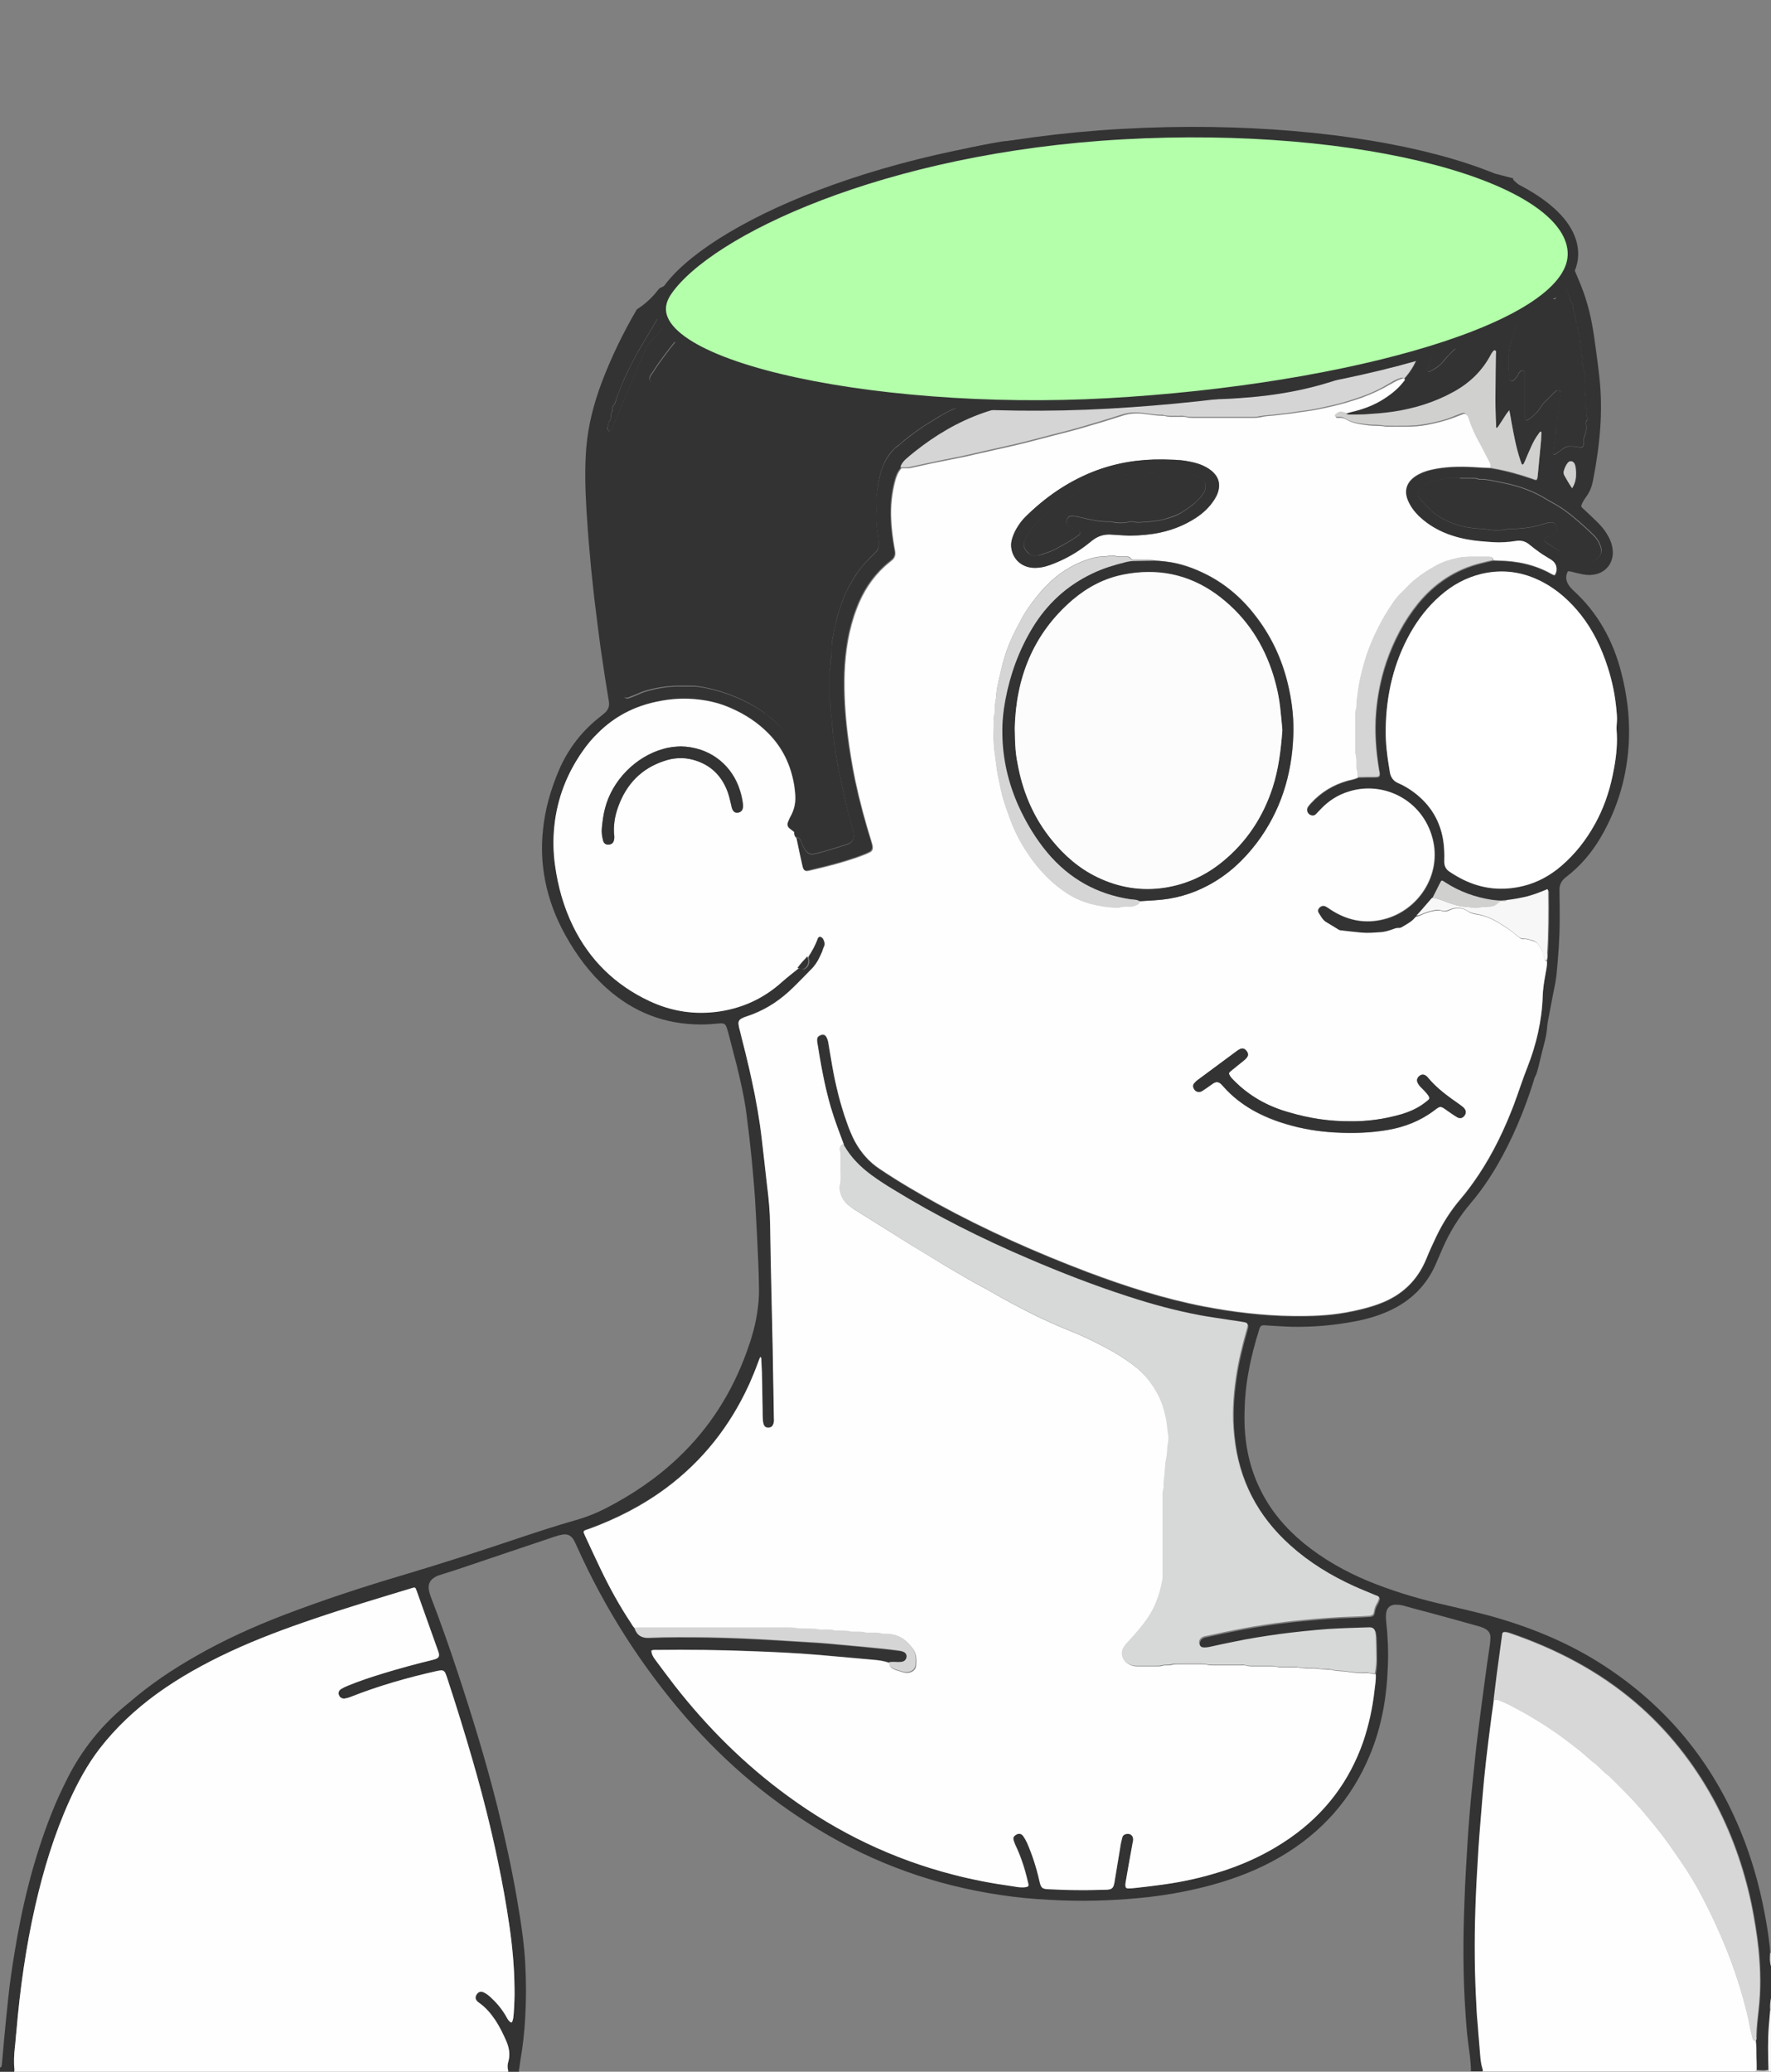 <?xml version="1.0" encoding="utf-8"?>
<!-- Generator: Adobe Illustrator 24.1.2, SVG Export Plug-In . SVG Version: 6.00 Build 0)  -->
<svg version="1.1" id="Layer_1" xmlns="http://www.w3.org/2000/svg" xmlns:xlink="http://www.w3.org/1999/xlink" x="0px" y="0px"
	 viewBox="0 0 844 987" style="enable-background:new 0 0 844 987;" xml:space="preserve">
<rect x="0" y="0" width="844" height="987" fill="#808080" stroke="none"/>
<style type="text/css">
	.st0{clip-path:url(#SVGID_2_);}
	.st1{fill:#333333;}
	.st2{fill:#FEFEFE;}
	.st3{fill:#F7F7F7;}
	.st4{fill:#D0D0CF;}
	.st5{fill:#D7D7D7;}
	.st6{fill:#D7D8D8;}
	.st7{fill:#FFFFFF;}
	.st8{fill:#D4D5D4;}
	.st9{fill:#FCFCFC;}
	.st10{clip-path:url(#SVGID_2_);fill:#B3FFAA;stroke:#333333;stroke-width:5;stroke-miterlimit:10;}
</style>
<g>
	<g>
		<defs>
			<rect id="SVGID_1_" width="844" height="987"/>
		</defs>
		<clipPath id="SVGID_2_">
			<use xlink:href="#SVGID_1_"  style="overflow:visible;"/>
		</clipPath>
		<g class="st0">
			<path class="st1" d="M326.2,131.8c-2.9,3.5-5.4,7.2-7.7,11.2c-1.9,3.4-3.9,6.8-5.9,10.2c-2.1,3.6-4.2,7.2-6.4,10.8
				c-2.8,4.6-5.3,9.4-7.6,14.3c-1.9,3.9-3.6,7.9-4.9,12.1c-0.3,1-0.5,2.1-1.3,2.8c-0.3,0.3-0.3,0.8-0.4,1.2c0,0.9,0.1,1.8-0.7,2.4
				c-0.3,0.3-0.1,0.6-0.1,1c0.1,1-0.1,2.1-0.6,2.7c-0.9,1-0.6,2.2-1,3.2c-0.2,0.5,0.1,1,0.4,1.4c0.3,0.3,0.6,0.3,0.9,0.1
				c0.7-0.7,1-1.6,1.4-2.5c1.5-3.4,3-6.9,4.4-10.3c1.6-3.9,3.2-7.7,4.8-11.6c1.5-3.6,3.1-7.2,4.6-10.8c0.3-0.8,0.6-1.6,1-2.4
				c1-2.4,2.5-4.6,4.4-6.4c3.3-3.2,6.1-6.9,9-10.5c2.3-2.8,4.7-5.6,7.1-8.4c3-3.5,6.4-6.7,9.6-10c2.5-2.5,5.3-4.8,8.2-6.9
				c4.5-3.4,9.3-6.1,14-9.1c5.6-3.6,11.4-7,17.1-10.5c1.8-1.1,3.6-2,5.5-3.1c1.5-0.8,3-1.8,4.6-2.5c4.3-2.1,8.7-4,13.2-5.7
				c1.2-0.4,2.2-1,3-2c0.2-0.2,0.3-0.5,0.1-0.7c-0.2-0.2-0.4-0.4-0.6-0.4c-1.3,0-2.6-0.2-3.9,0.2c-0.3,0.1-0.7,0.2-1,0.2
				c-2.8-0.1-5.4,0.6-8.1,1.2c-20.5,11.8-40.2,25-60.8,36.4C327.6,130.1,326.9,130.9,326.2,131.8z"/>
			<path class="st1" d="M703.7,99.2c1.3-0.6,2.6-1.4,3.8-2.3c0.6-0.5,1.7-1.1,1.6-2c-0.1-1-1.3-1-2.1-1.3c-1.5-0.6-3-1-4.6-0.9
				c-0.5,0-1-0.1-1.5-0.3c-0.5-0.2-1-0.2-1.5,0c-0.7,0.3-1.5,0.2-2.3,0.3c-1.1,0-2.2,0.1-3.4,0.4c-0.9,0.3-1.9,0.1-2.9,0.1
				c-0.4,0-0.7-0.2-0.8-0.6c-0.1-0.3,0-0.7,0.3-1c1.2-0.9,2.4-1.8,3.6-2.6c0.8-0.6,1.6-1.1,2.4-1.6c0.6-0.4,1.1-0.8,1.5-1.5
				c0.7-1.2,0.4-2.1-1.1-2.1c-1.1-0.1-2.3,0-3.4,0c-0.5,0-1-0.1-1.5-0.2c-0.5-0.1-0.8-0.8-0.5-1.3c1-1.7,2.2-3,3.8-4
				c-5.4-1.3-10.9-2.6-16.3-3.8c-1.4,0.5-2.7,1.1-4.1,1.5c-1.2,0.4-2.2,1.1-3.3,1.6c-1,0.5-2.1,0.9-3.1,1.3
				c-0.2,0.1-0.5,0.1-0.7,0.1l0,0c-0.3-0.1-0.5-0.4-0.5-0.6c0.2-0.5,0.4-1,0.6-1.4c0.6-1.5,1.4-3,2.1-4.4c-16-3.4-32.2-6.4-48.4-8.8
				c-3.9-0.5-7.7-0.8-11.6-1.2c4.7,2.4,9.2,5.3,13.6,8.3c2.6,1.8,5.1,3.9,7.6,6c2.3,1.9,4.4,4,6.5,6.1c0.5,0.5,1.1,0.9,1.7,1.1
				c1.2,0.5,2,0.2,2.6-1c0.6-1.2,0.8-2.5,1-3.8c0.1-0.4,0-0.9,0.1-1.3c0.2-0.8,0.8-1,1.6-0.6c2.1,1.1,3.3,3,4.6,4.9
				c1.6,2.3,3.1,4.7,4.5,7c0.4,0.6,0.8,1.1,1.3,1.6c1.4,1.5,2.9,2.2,4.9,1.3c1.8-0.8,2.5-0.8,2.4,1.6c-0.1,2.9,0,5.8,0,8.6
				c0,0.7,0.2,1.3,0.7,1.9c0.7,0.8,1.4,1,2.3,0.8c1.4-0.4,2.9-0.7,4.3-1.2c3.2-1.2,6.4-1.5,9.8-1.3c0.1,0,0.2,0,0.3,0
				c0.9,0.1,1.2,0.6,0.8,1.5c-0.2,0.5-0.5,0.9-0.7,1.4c-0.3,0.7-0.6,1.4-0.8,2.2c-0.5,1.4,0,2,1.5,1.6c1.1-0.2,2.2-0.5,3.3-0.9
				c2.6-0.9,5.4-0.8,8-0.4c5.3,0.8,10.3,2.7,15,5.3c4.6,2.5,9,5.2,13,8.6c1.5,1.2,2.8,2.5,4.1,4c1.2,1.4,2.4,3,4.3,3.6
				c0.7,0.2,1.4,0.9,1.6,1.6c0.8,2.2,2.6,3.5,4.2,4.9c1.8,1.5,3.4,3.2,5.2,4.8c0.6,0.5,1,1.8,2,1.2c0.8-0.5-0.1-1.4-0.3-2.1
				c-0.5-2.1-1.7-3.8-2.8-5.6c-1.7-3-3.5-5.8-5.4-8.6c-2.7-3.9-5.4-8-9-11.2c-3.3-2.9-6.8-5.7-10.6-8c-3.2-1.9-6.6-3-10.1-4.2
				c-0.6-0.2-1.4-0.3-2.2-0.4C701.3,100.6,702.4,99.9,703.7,99.2z M682.8,84.3c-0.5,0.5-1,0.6-2,0.6c0,0-0.4-0.1-0.7-0.2
				c-0.6-0.2-0.9-1-0.6-1.5c0.2-0.4,0.5-0.7,0.7-1.1c1.2-1.9,2.9-3.2,4.4-4.7c0.3-0.3,0.9,0,0.9,0.4c0,0.1,0,0.2,0,0.3
				C685.4,80.5,684.6,82.6,682.8,84.3z"/>
			<path class="st1" d="M844,936.7c-0.7-2.1-0.5-4.2-0.4-6.3c-0.1-1.3-0.1-2.6-0.3-3.9c-0.6-5.1-1.4-10.2-2.4-15.3
				c-2.5-13.1-6.1-25.8-11.1-38.1c-13.5-33.3-35.2-59.9-65.3-79.5c-16.1-10.5-33.6-17.8-52-23.1c-9.1-2.6-18.5-4.6-27.7-6.8
				c-11.2-2.7-22.2-6.1-32.9-10.5c-11-4.6-21.3-10.4-30.6-18c-8.6-7.1-15.7-15.4-20.6-25.4c-5.8-11.6-7.9-24-7.6-36.8
				c0.1-6.5,0.7-12.9,1.9-19.3c1.2-6.9,3-13.6,5.1-20.3c0.5-1.8,1.1-2.1,2.8-2c0.4,0,0.9,0.1,1.3,0.1c3.8,0.2,7.7,0.5,11.5,0.6
				c10.2,0.2,20.2-0.7,30.2-2.6c5.3-1,10.5-2.5,15.5-4.7c10.9-4.8,18.8-12.6,23.3-23.6c0.9-2.2,1.9-4.3,2.8-6.5
				c3.4-7.8,7.9-15,13.4-21.5c4.7-5.5,8.8-11.5,12.5-17.8c7.3-12.6,12.9-25.9,17.3-39.8c0.3-0.8,0.4-1.7,0.8-2.5
				c0.9-1.5,1.2-3.2,1.7-4.9c0.3-1.3,0.6-2.5,0.9-3.8c1-4.6,2.6-9.1,3.1-13.8c0.1-1.2,0.2-2.4,0.4-3.6c0.7-4,1.6-8.1,2.3-12.1
				c0.6-3.3,1.4-6.5,1.8-9.8c0.9-8.9,1.6-17.9,1.6-26.9c0-4.6,0-9.3-0.1-13.9c-0.1-2.8,0.9-4.8,3.2-6.5c6.7-5.1,12-11.4,16.3-18.6
				c8.5-14.5,13-30.2,13.6-47.1c0.4-10.8-1-21.5-3.7-31.9c-3.9-15.1-11.2-28.4-22.9-39c-0.8-0.8-1.6-1.6-2.2-2.6
				c-1.3-2.1-1.5-4.2-0.3-6.4c1-0.1,1.8,0.2,2.6,0.4c1.6,0.4,3.2,0.8,4.9,1.1c2.2,0.4,4.4,0.3,6.5-0.3c4.3-1.3,7.2-5,7.4-9.5
				c0.1-2.4-0.4-4.7-1.4-6.9c-1.4-3-3.3-5.6-5.6-7.9c-2.1-2.1-4.3-4.1-6.4-6.1c-0.6-0.6-1.4-1.1-1.7-1.9c0.6-1.8,1.6-3.3,2.7-4.8
				c1.6-2.3,2.5-4.8,3-7.5c1.6-8.2,2.8-16.3,3.4-24.6c0.6-8.2,0.5-16.4-0.4-24.6c-0.7-6.4-1.6-12.8-2.5-19.2
				c-1.2-8.4-3.1-16.6-6.3-24.5c-3.9-9.6-8.1-18.9-13.5-27.7c-4.9-7.9-10.5-15.3-17.5-21.4c-0.3-0.2-0.5-0.5-0.8-0.7
				c-0.5-0.5-0.6-0.8-0.4-1.1c-2.7-0.7-5.3-1.4-8-2.1c-0.2,0.5-0.5,1-0.8,1.5c-0.7,1.3-0.4,2.4,0.4,3.4c0.5,0.6,1,1.4,1.6,1.6
				c1.3,0.4,1.9,1.8,3.2,2.2c0.3,0.1,0.6,0.4,0.8,0.7c0.7,0.9,1.4,1.7,2.6,2c0.7,0.2,1.2,0.8,1.4,1.5c0.2,0.9,0.9,1.5,1.5,2.1
				c1.6,1.8,3.3,3.6,4.4,5.8c0.1,0.2,0.1,0.4,0.3,0.4c1.9,1.3,2.4,3.5,3.7,5.3c1.3,1.8,2.3,3.7,3.5,5.5c2.6,4.1,4.6,8.4,6.6,12.8
				c2,4.4,3.9,8.9,5.4,13.6c0.4,1.1,0.5,2.4,1.5,3.3c0.2,0.2,0.3,0.5,0.3,0.7c-0.3,1.4,0.4,2.7,0.6,4.1c0.1,0.7,0.5,1.3,0.8,1.9
				c0.2,0.5-0.3,1.4,0,1.7c0.6,0.8,0.6,1.5,0.4,2.4c1.2,1,0.1,2.6,1.2,3.7c0.7,0.7-0.3,1.6-0.2,2.5c0.1,0.8,1.2,1.2,0.8,2.1
				c-0.5,1.1-0.4,2,0.5,2.9c0.3,0.3,0.1,0.8-0.1,1.2c-0.2,0.5-0.4,1.2,0,1.5c1,0.9,0.7,1.8,0.4,2.9c-0.3,1,0.5,1.6,0.7,2.4
				c0.2,0.7-0.6,1.6,0,2.2c1,1.1,0.8,2.2,0.5,3.4c-0.6,2.2-0.2,4.5-0.3,6.8c0,0.2,0.1,0.6,0.2,0.7c1.1,1.3,0.9,2.7,0.5,4.2
				c-0.3,1-0.4,1.9,0.4,2.7c0.3,0.3,0.4,0.8,0.2,1.2c-0.4,1.1-0.5,2.2,0.4,3.1c0.3,0.3,0.2,0.9-0.1,1.2c-0.6,0.5-0.7,1.2-0.6,1.9
				c0.3,2,0.1,4-0.7,5.8c-0.3,0.8-0.4,1.5-0.4,2.3c0,0.4,0,0.9,0,1.3c-0.1,1.5-0.8,2.2-2.2,1.7c-1.3-0.4-2.6-0.3-3.9-0.4
				c-1.5-0.1-2.7,0.3-3.9,1.2c-1,0.8-2.1,1.5-3.2,2.3c-0.2,0.1-0.4,0.3-0.7,0.4c-0.1,0.1-0.4,0.1-0.5,0c-0.1-0.1-0.2-0.3-0.2-0.4
				c0.4-3,0.9-6,1.3-9c0.1-0.6,0-1.2,0.1-1.8c0-1,0-1.9,0.3-2.8c0.2-0.4,0.2-0.9,0.2-1.3c0.2-4.3,1-8.4,1.8-12.6
				c0.1-0.3,0.2-0.5,0.2-0.8c0.1-0.6,0-1.2-0.6-1.6c-0.6-0.4-1.4-0.4-2,0.1c-0.3,0.3-0.7,0.6-1,0.9c-1.5,1.5-3.1,3.1-4.6,4.6
				c-0.7,0.7-1.2,1.5-1.7,2.3c-1.5,2.4-3.6,4.3-5.9,5.8c-0.4,0.2-0.8,0.4-1.3,0.2c-0.3-0.8-0.2-1.7-0.2-2.6c0-5.9,0-11.9,0-17.8
				c0-0.7,0-1.4,0-2.1c-0.1-1-1-1.4-1.9-0.9c-0.7,0.4-1.1,1.1-1.4,1.8c-0.5,1.2-1.5,2.1-2.5,2.9c-0.6,0.4-1.4,0.1-1.4-0.6
				c0.1-1.5-0.5-2.9-0.6-4.4c-0.1-2.4-0.2-4.9,0-7.3c0.2-2.5,0.6-5,1.5-7.4c0.7-2.1,1.4-4.3,2.1-6.4c0.1-0.4,0.3-0.8,0.4-1.2
				c0.2-0.8,0-1.5-0.6-2.1c-0.6-0.6-1.4-0.8-2.2-0.4c-0.9,0.4-1.7,0.8-2.5,1.3c-0.5,0.3-1.1,0.6-1.7,0.6c-0.8,0-1.2-0.3-1.2-1
				c-0.1-1.5-0.1-2.9,0.4-4.4c0.6-1.5,1-3.1,1.4-4.7c0.3-1,0.5-2.1-0.3-3c-0.4-0.5-1.8,0.2-2.7,1.5c-0.7,0.9-1.2,1.9-1.8,2.9
				c-1.7,2.8-3.9,5.4-6.2,7.7c-1.6,1.7-3,3.6-4.6,5.4c-1.4,1.7-2.8,3.4-4.2,4.9c-2,2.2-4.2,4.2-6.3,6.3c-1.4,1.4-2.5,3.2-4,4.5
				c-1.4,1.3-3,2.4-4.8,3.2c-0.4,0.2-0.8,0.4-1.2,0.1c-0.5-0.3-0.2-0.8-0.1-1.2c0.6-1.8,1.1-3.7,1.8-5.5c1.1-2.7,1.8-5.4,2.4-8.3
				c0.4-2.1,0.5-4.3,0.7-6.5c0.1-1.7,0-3.5,0-5.2c0-0.5,0.1-1.1,0-1.6c-0.8-2.7-0.3-5.4-0.5-8.1c-0.1-1.3,0.3-2.4,0.8-3.5
				c1.9-4.3,3.8-8.6,5.7-12.9c0.1-0.2,0.2-0.6,0.1-0.7c-0.2-0.4-0.6-0.2-0.9-0.1c-1.7,0.3-3.1,1.3-4.3,2.4
				c-3.9,3.3-8.1,6.2-12.2,9.3c-4.7,3.5-9.5,6.7-14.3,10.1c-4.4,3.1-9,5.9-13.5,8.9c-3.8,2.5-7.8,4.7-11.6,7
				c-10,6-20.4,11.1-30.8,16.2c-4,2-8.1,3.6-12.3,5c-1.1,0.4-2.2,0.6-3.3,0.6c-2.9,0-5.7,0-8.5,0c-0.3-0.6,0-0.9,0.3-1.1
				c1.3-1.1,2.6-2.3,4.2-3c3.9-1.9,7.4-4.5,11-7c2.7-1.9,5.2-4,7.7-6.2c1.3-1.1,2.4-2.3,3.5-3.5c1.2-1.2,2.5-2.5,3.7-3.7
				c2.4-2.3,4.4-4.9,6.5-7.5c2.5-3,4.7-6.2,7.4-9.1c2.1-2.3,3.7-5,5-7.9c0.8-2,0.4-3.2-1.5-4c-2.2-1-4.5-1.9-6.8-2.6
				c-3.3-1.1-4.3-0.2-5.9,2.2c-0.9,1.4-1.5,2.9-2.4,4.3c-0.9,1.4-2.1,2.6-3.4,3.6c-2.2,1.8-4.6,3.4-6.9,5.1
				c-4.8,3.6-10,6.6-15.4,9.3c-4.2,2-8.3,4-12.5,6c-1.3,0.6-2.6,1.1-3.8,1.7c-0.8,0.4-1.5,0.3-2.3,0.3c-0.6,0-1.2,0-1.8,0
				c-0.5,0-1,0.1-1.4,0.4c-2.5,1.7-5.2,2.7-8.1,2.8c-0.2,0-0.4,0.2-0.7,0.4c0.3,1.6-0.7,2.3-2,2.6c-2.4,0.5-4.6,1.4-7,2.2
				c-4,1.3-8.1,2.8-12.1,4c-5.6,1.7-11.3,3.3-17,5c-6.9,2-13.9,3.6-20.9,5.3c-6.1,1.5-12.3,3-18.4,4.4c-0.7,0.2-1.4,0.1-2.1,0.1
				c-0.5,0-0.6-0.5-0.7-1c-1.7,0.4-3.4,0.7-4.8,1.6c-1.3,0.8-2.7,1.1-4.2,1c-1.4-0.1-2.7,0.2-3.6,1.5c-0.8,1.4-1.9,2.2-3.4,2.7
				c-4.4,1.5-8.6,3.4-12.5,5.9c-2.9,1.8-5.8,3.5-8.6,5.4c-3.5,2.4-6.9,5-10.1,7.8c-0.6,0.6-1.4,1-2.1,1.6c-2.5,2.5-4.4,5.3-5.8,8.6
				c-1.3,3.3-2,6.7-2.5,10.1c-0.4,2.4-0.9,4.8-0.7,7.3c0.1,2.1,0.1,4.2,0,6.3c-0.1,3.6,0.4,7.1,1,10.6c0.2,1.4,0.1,2.8,0.1,4.2
				c0,1-0.6,1.8-1.3,2.5c-1.1,1.1-2.2,2.2-3.3,3.3c-2.5,2.4-4.6,5-6.4,7.9c-2.5,3.9-4.8,7.9-6.3,12.3c-1,2.7-1.9,5.4-2.6,8.2
				c-0.8,3.1-1.4,6.2-2,9.4c-0.5,2.4-0.5,4.8-0.5,7.3c0,0.7,0,1.4-0.3,2.1c-0.3,0.7-0.2,1.4-0.2,2.1c0,1.2,0,2.4-0.4,3.6
				c-0.2,0.5-0.1,1.2-0.1,1.8c0,3.7,0,7.3,0,11c0,0.9,0,1.7,0.3,2.6c0.1,0.2,0.2,0.5,0.2,0.8c-0.3,2.9,0.6,5.7,0.6,8.6
				c0,1,0,1.9,0.4,2.8c0.1,0.2,0.2,0.5,0.1,0.8c-0.2,2.2,0.6,4.3,0.6,6.5c0,0.9,0.3,1.9,0.5,2.8c0.5,3.5,1.1,7,1.8,10.5
				c1.3,6.1,2.7,12.2,4,18.3c0.3,1.4,0.8,2.8,1.2,4.3c0.5,1.9,1,3.9,1.6,5.8c0.2,0.7,0.2,1.4,0.3,2.1c0.3,2.1-1.3,3.7-3,4.3
				c-3.3,1.1-6.6,2.1-10,3.1c-1.6,0.5-3.2,0.9-4.8,1.3c-3.1,0.8-4.2,0.3-6-2.7c-0.5-0.9-0.8-1.9-1.2-2.9c-0.5-1.2-1.2-2.2-2.7-2
				c0.9,4.3,1.8,8.7,2.8,13c0.1,0.3,0.1,0.5,0.2,0.8c0.5,1.6,1.3,2.1,3,1.7c2.6-0.6,5.3-1.3,7.9-1.9c6.3-1.6,12.6-3.4,18.7-5.8
				c0.8-0.3,1.6-0.7,2.4-1.1c1.1-0.5,1.5-1.4,1.4-2.6c-0.1-0.9-0.4-1.7-0.6-2.5c-3-9.6-5.6-19.2-7.7-29.1
				c-1.5-7.3-2.7-14.6-3.6-21.9c-1.2-9.7-1.8-19.5-1.5-29.3c0.4-10.5,2-20.8,5.8-30.7c2.9-7.7,7.2-14.5,13.3-20.1
				c1-0.9,2.1-1.8,3.2-2.7c1.4-1,2-2.4,1.8-4.1c-0.1-0.6-0.1-1.2-0.3-1.8c-0.8-4.6-1.4-9.1-1.6-13.8c-0.3-6.2,0.3-12.4,1.9-18.4
				c0.6-2.2,1.4-4.3,3-6c0.4-1.5,1.3-2.7,2.4-3.7c1.4-1.3,2.9-2.5,4.4-3.7c9.9-7.9,20.7-14.3,32.7-18.5c4.8-1.7,9.7-2.8,14.6-3.9
				c24.7-5.5,49.1-12,73-20.5c11.7-4.2,23.2-8.8,34.2-14.5c5.2-2.7,10.3-5.6,15.2-8.7c1.5-0.9,3-1.8,4.2-3.1
				c0.5-0.5,1.3-0.9,1.9-1.3c0.2-0.1,0.4-0.1,0.4,0.1c0.1,0.1,0.1,0.3,0,0.5c-0.3,0.5-0.6,1.1-1,1.5c-2.7,3-5.4,6-8.2,8.8
				c-14.9,15.2-32.8,25.3-53.5,30.4c-1.9,0.5-3.9,1-5.8,1.5c-0.2,0.1-0.5,0.2-0.8,0.4c2.4,0.8,4.9,0.9,7.3,1.2
				c7.7,0.9,15.5,1.3,23.3,1.2c5.7,0,11.4-0.2,17-0.6c17.1-1.2,33.9-4,50.1-9.9c11.7-4.3,22.7-9.9,32.5-17.8c1.2-1,2.3-2.1,3.7-2.8
				c0.6,0.2,0.6,0.7,0.6,1.1c0.2,2.5-0.1,4.9-0.9,7.2c-1.6,4.9-4,9.2-7.5,13c-2.7,3.8-6.1,6.6-10,9.1c-4.9,3.2-10.3,5.1-15.9,6.4
				c-0.7,0.2-1.3,0.4-2,0.6c0.4,0.9,1.2,1,2,1c2.4,0,4.7,0,7.1-0.1c4.6-0.3,9.2-0.6,13.8-1.3c9.9-1.5,19.4-4.4,28.2-9.2
				c7.8-4.2,14-10,18.2-18c0.2-0.4,0.4-0.8,0.7-1.1c0.3-0.4,0.6-1,1.2-0.9c0.8,0.2,0.6,1,0.5,1.5c-0.1,5.8-0.2,11.5-0.2,17.3
				c-0.1,5.7,0,11.4,0.3,17c0,0.4-0.2,0.9,0.4,1.2c2.1-2.6,3.5-5.7,5.9-8.5c0.4,2.3,0.8,4.2,1.1,6.2c1.1,5.9,2.2,11.8,4.1,17.5
				c0.2,0.7,0.5,1.3,0.7,2c0,0.1,0.3,0.2,0.4,0.2c0.1,0,0.3-0.1,0.4-0.2c0.3-0.5,0.6-1.1,0.8-1.6c0.8-1.9,1.6-3.9,2.5-5.8
				c1.1-2.6,2.4-5.1,4.1-7.3c0.2-0.3,0.4-0.8,0.9-0.8c0.1,0.1,0.3,0.3,0.3,0.4c-0.1,1.3-0.1,2.6-0.2,3.9c-0.5,5.3-1,10.6-1.5,15.9
				c-0.3,3.4-0.5,3-3,2.1c-6.1-2.1-12.3-3.8-18.7-4.9c-0.3,0-0.5-0.1-0.7-0.2c-2.6-0.1-5.2-0.2-7.8-0.4c-7-0.4-14-0.3-20.8,1.3
				c-2.6,0.6-5.2,1.6-7.4,3.1c-4.1,2.8-5.4,6.8-3.5,11.4c1.2,2.9,3,5.3,5.2,7.5c4.6,4.4,10.1,7.5,16.1,9.4c4.6,1.5,9.3,2.3,14.1,2.7
				c1.7,0.1,3.5,0.3,5.2,0.4c3.7,0.2,7.3,0,11-0.6c2.4-0.4,4.5,0.2,6.3,1.7c1.2,0.9,2.3,1.9,3.5,2.8c1.8,1.4,3.7,2.6,5.7,3.8
				c0.8,0.4,1.5,0.9,2.2,1.5c1.7,1.5,2.1,4.2,0.9,6.2c-0.1,0.2-0.4,0.4-0.6,0.3c-0.3-0.1-0.6-0.3-0.9-0.4c-8-4.6-16.7-6.4-25.8-6.5
				c-0.7,0-1.4-0.1-2.1-0.1c-1.9,0.4-3.7,0.8-5.6,1.3c-12.3,3-22.3,9.6-30.3,19.4c-6.7,8.3-11.5,17.6-15,27.7
				c-2.6,7.7-4.2,15.6-4.9,23.8c-0.8,9.3-0.1,18.5,1.4,27.6c0,0.3,0.1,0.5,0.2,0.8c0.3,2.4,0,2.7-2.4,2.7c-2.6,0-5.2,0-7.8,0.1
				c-1.6,0.8-3.3,1.1-5,1.5c-6.8,1.9-12.6,5.4-17.4,10.6c-0.5,0.6-1.1,1.2-1.5,1.8c-1.1,1.7-0.1,3.8,1.9,4.2
				c0.8,0.1,1.4-0.1,1.9-0.6c0.7-0.7,1.3-1.4,2-2.1c3.9-4.2,8.5-7.2,14-8.8c16.1-5,34.9,4,39.6,22.6c4.4,17.2-6.9,34.2-23.3,38.3
				c-9.2,2.3-17.6,0.5-25.5-4.7c-0.7-0.5-1.4-1-2.2-1.4c-1-0.5-2-0.3-2.9,0.5c-0.7,0.7-1,1.6-0.5,2.4c1,1.7,1.9,3.5,3.7,4.6
				c1.8,1,3.4,2.1,5.1,3.1c0.5,0.3,1,0.7,1.6,0.8c3.4,0.4,6.8,0.8,10.1,1.1c3.1,0.3,6.1,0,9.2-0.2c1.5-0.1,3.1-0.5,4.6-1
				c1.4-0.4,2.7-1.2,4.3-1c0.3,0,0.7-0.2,1-0.3c2.3-1.4,4.8-2.6,6.5-4.7c0.2-0.3,0.5-0.4,0.8-0.6c0.9-1,1.9-2,2.8-3.1
				c1.5-1.8,3.1-3.5,4.6-5.3l0,0c1.3-2.6,2.6-5.1,3.9-7.7c0.4-0.8,0.7-0.8,1.4-0.4c0.3,0.2,0.6,0.4,0.9,0.6
				c6.8,4.4,14.3,7.1,22.3,8.3c1.6,0.2,3.3,0.4,5,0.3c0.7,0,1.4,0,2.1,0c3.4-0.4,6.7-1,10-1.8c3.3-0.9,6.4-2.1,9.4-3.4
				c0.6,0.6,0.4,1.1,0.4,1.6c0.1,9.6,0.1,19.2-0.5,28.8c-0.1,1.2,0,2.4-0.5,3.6c0.2,2.1-0.4,4.2-0.7,6.2c-0.6,3.4-1.2,6.9-1.3,10.4
				c-0.4,11.7-3,23-7.3,33.9c-2.3,5.8-4.2,11.8-6.4,17.7c-4.5,11.8-9.9,23.1-16.9,33.6c-2.7,4-5.5,7.9-8.6,11.5
				c-4.7,5.5-8.5,11.5-11.6,18c-1.6,3.4-3.2,6.8-4.6,10.3c-4.3,10.6-11.9,17.7-22.6,21.6c-5.1,1.9-10.3,3.1-15.7,4.1
				c-8.4,1.5-16.8,1.8-25.3,1.7c-14.4-0.2-28.6-1.9-42.6-4.6c-19-3.7-37.3-9.6-55.4-16.4c-24.5-9.3-48.4-19.9-71.4-32.5
				c-9.4-5.2-18.7-10.6-27.6-16.6c-5-3.3-8.8-7.7-11.7-12.9c-1.6-3-2.9-6.2-4-9.4c-3.1-8.7-5.3-17.7-6.9-26.8
				c-0.6-3.3-1.1-6.7-1.7-10.1c-0.2-1.2-0.4-2.4-1-3.5c-0.6-1.1-1.3-1.4-2.3-1.2c-1.4,0.4-2.2,1.1-2.2,2.2c0,0.3,0,0.7,0,1
				c1.7,10.5,3.5,21,6.5,31.3c1.8,6.1,4.1,12.1,6.3,18c0.1,0.1,0.3,0.2,0.3,0.4c3.3,5.8,7.9,10.4,13.2,14.3
				c3.3,2.4,6.8,4.7,10.3,6.8c20.7,12.7,42.2,23.5,64.5,33c15.6,6.7,31.3,12.8,47.4,18c11.3,3.7,22.7,6.8,34.4,9
				c4.8,0.9,9.6,1.5,14.5,2.3c2.2,0.3,4.3,0.6,6.5,1c1.6,0.3,1.9,0.8,1.5,2.4c-0.1,0.5-0.3,1-0.4,1.5c-2.1,7.3-3.9,14.7-5,22.2
				c-1.4,9.3-1.9,18.6-0.9,27.9c2.1,21,11.2,38.3,26.8,52.3c9,8.1,19.3,14.4,30.3,19.4c3.3,1.5,6.6,2.8,9.9,4.2
				c0.6,0.2,1.1,0.4,1.7,0.7c0.3,0.2,0.5,0.5,0.4,0.9c-0.3,0.8-0.5,1.7-1,2.4c-0.7,1.2-1.2,2.5-1.4,3.9c-0.2,1.5-0.9,2-2.5,2.1
				c-2.7,0.2-5.4,0.3-8.1,0.4c-7.5,0.2-15,0.8-22.5,1.5c-13,1.2-25.8,3.2-38.5,5.9c-2.8,0.6-5.6,1.2-8.4,1.8c-0.5,0.1-1,0.2-1.5,0.4
				c-1.6,0.7-2.3,2.3-1.6,3.9c0.3,0.6,0.8,1,1.4,1.1c1.1,0.2,2.3,0,3.4-0.2c3.9-0.9,7.8-1.7,11.8-2.5c7.1-1.5,14.3-2.6,21.4-3.6
				c7.6-1,15.3-1.8,22.9-2.4c6.5-0.4,13.1-0.6,19.6-0.8c2.2-0.1,3,0.7,3.3,2.8c0.1,0.6,0.1,1.2,0.2,1.8c0.1,3.7,0.2,7.3,0.2,11
				c0,2-0.2,4-0.6,6c0.2,2.6-0.3,5.2-0.6,7.8c-0.9,8.3-2.7,16.5-5.4,24.5c-6.6,18.8-18,33.9-34.3,45.4
				c-11.5,8.1-24.1,13.8-37.5,17.6c-8.6,2.5-17.3,4.2-26.1,5.3c-3.6,0.5-7.3,0.9-10.9,1.3c-1,0.1-2.1,0.2-3.1,0.2
				c-1,0-1.4-0.5-1.4-1.5c0-0.4,0-0.9,0.1-1.3c1.1-6.4,2.2-12.7,3.4-19.1c0.1-0.3,0.1-0.7,0.2-1c0.2-2.2-1.3-3.5-3.4-3
				c-1,0.2-1.5,0.8-1.8,1.7c-0.4,1.6-0.8,3.2-1,4.9c-0.9,5.4-1.8,10.8-2.7,16.3c0,0.2,0,0.3-0.1,0.5c-0.4,2.3-1.2,3-3.5,3.1
				c-4.6,0.1-9.3,0.3-13.9,0.2c-4.5,0-8.9-0.2-13.4-0.4c-3.6-0.1-4.1-0.5-4.9-4.1c-1.4-6.1-3.3-12.1-5.8-17.9
				c-0.5-1.1-1.1-2.2-1.8-3.2c-1-1.5-2.4-1.6-3.9-0.5c-0.8,0.6-1.1,1.3-0.8,2.3c0.2,0.7,0.5,1.5,0.8,2.2c2.7,5.6,4.6,11.5,6,17.6
				c0.5,2,0.8,2.5-2,2.7c-1.9,0.1-3.8-0.3-5.7-0.6c-9.4-1.3-18.8-3.1-28-5.5c-28.6-7.4-54.7-19.9-78.5-37.3
				c-20.6-15-38.5-32.8-54.2-52.9c-3.1-4-6.1-8.1-9.1-12.1c-1-1.3-1.8-2.7-1.9-4.4c0.8-0.4,1.5-0.3,2.1-0.3
				c15.4-0.2,30.7,0,46.1,0.6c10.6,0.4,21.3,0.9,31.9,1.8c8.6,0.8,17.2,1.5,25.8,2.3c2.6,0.2,5.2,0.6,7.7,1.5
				c1.4-0.3,2.8-0.1,4.2-0.1c0.8,0,1.6,0,2.3-0.2c1-0.3,1.6-1,1.8-2c0.2-1.1-0.3-2.1-1.3-2.6c-0.8-0.4-1.6-0.6-2.5-0.7
				c-5.2-0.7-10.4-1.2-15.6-1.7c-4.7-0.4-9.4-0.9-14.1-1.3c-2.7-0.3-5.4-0.5-8.1-0.7c-6.5-0.4-13.1-0.8-19.6-1.2
				c-11.2-0.7-22.5-1.2-33.7-1.4c-9.3-0.1-18.7-0.2-28,0.2c-2.9,0.1-5.5-0.8-6.8-4.9c-0.9-0.7-1.3-1.6-1.9-2.5
				c-5.5-8.3-10.3-17-14.6-26c-2.5-5.2-4.9-10.4-7.3-15.6c-0.2-0.5-0.4-1-0.6-1.4c-0.2-0.5,0-0.9,0.4-1.1c0.6-0.3,1.3-0.5,2-0.7
				c13.1-4.8,25.4-11.1,36.7-19.4c17.5-13,30.5-29.5,39.6-49.3c1.7-3.8,3.3-7.7,4.7-11.6c0.2-0.6,0.4-1.1,0.7-1.7
				c0.6,0.5,0.5,1,0.5,1.5c0.5,7.9,0.4,15.9,0.6,23.8c0,1.4,0,2.8,0.1,4.2c0,0.8,0.1,1.6,0.3,2.3c0.3,1.2,1,1.9,2.1,1.9
				c1.3,0.1,2.2-0.5,2.6-1.7c0.3-0.8,0.4-1.7,0.3-2.6c-0.2-11.7-0.4-23.4-0.6-35.1c-0.3-13.4-0.6-26.9-0.9-40.3
				c-0.1-5.7-0.2-11.4-0.3-17c-0.1-6.4-0.7-12.7-1.5-19.1c-0.8-7-1.6-14.1-2.4-21.1c-1.1-9.7-2.8-19.3-4.9-28.9
				c-1.7-7.9-3.7-15.8-5.7-23.7c-0.2-0.8-0.4-1.5-0.5-2.3c-0.3-1.7,0.2-2.6,1.8-3.3c0.5-0.3,1.1-0.5,1.7-0.7
				c7.8-2.5,14.6-6.6,20.6-12.1c2.4-2.2,4.6-4.5,6.9-6.8c1.4-1.4,2.8-2.9,4.2-4.3c2.1-2.3,3.4-5,4.6-7.8c0.3-0.7,0.4-1.5,0.8-2.2
				c0.7-1.3,0.3-2.6-0.3-3.8c-0.2-0.4-0.6-0.7-0.9-0.9c-0.7-0.4-1.4-0.1-1.7,0.6c-1.1,3.2-2.7,6-4.5,8.8c0.1,0.5,0.1,1,0.3,1.5
				c0.4,1.7-0.5,3.8-2.1,4.5c-0.3,0.1-0.7,0.2-1,0.1c-0.6-0.3-1.3-0.4-2-0.4c-2.6,2.1-5.2,4.1-7.7,6.3c-8.5,7.7-18.5,12.4-29.9,14.1
				c-11.6,1.7-22.8,0-33.4-5c-16.2-7.6-28.4-19.5-36.3-35.6c-4.5-9.2-7.2-18.9-8.6-29c-0.9-6.4-1-12.7-0.3-19.1
				c1.4-12.8,5.9-24.5,13.3-35.1c2.2-3.2,4.6-6.1,7.4-8.8c7.9-7.9,17.4-12.8,28.2-15c6.5-1.4,13.1-1.8,19.8-1
				c5.3,0.6,10.5,1.9,15.4,4.1c6.7,2.9,12.8,6.9,17.9,12.1c6.7,6.8,10.6,15,12.2,24.4c0.2,1.4,0.4,2.8,0.5,4.2
				c0.4,3.9-0.3,7.5-2.2,10.9c-0.5,0.8-0.8,1.7-1.2,2.6c-0.5,1.2-0.3,2.2,0.7,3.1c0.9,0.7,1.8,1.4,2.7,2.1c1.5-2.5,3.2-4.8,4.1-7.6
				c0.9-2.8,1.9-5.6,1.7-8.6c0-0.7,0-1.4,0-2.1c0.2-4.7-1-9.1-2.7-13.4c-1.9-4.7-4.3-9.2-6.6-13.6c-2-3.8-4.8-6.8-8.2-9.3
				c-0.9-0.7-1.7-1.5-2.6-2.1c-4.7-3.4-9.7-6.1-15.1-8.2c-4.2-1.7-8.6-3-13-3.9c-2-0.4-4.1-0.8-6.2-0.8c-2.2,0-4.4,0-6.6,0
				c-5.4-0.1-10.7,0.9-15.9,2.4c-1.8,0.5-3.6,1.4-5.3,2.1c-1,0.4-1.9,0.8-2.9,1.1c-1.1,0.4-2.1-0.1-2.6-1.2c-0.4-1-0.8-1.9-0.7-3
				c0-1.4,0.1-2.8-0.4-4.1c-0.1-0.2-0.1-0.5-0.1-0.8c-0.1-5.4-1.4-10.6-2.4-15.9c-0.4-2.1-0.8-4.3-0.8-6.4c0-1.1,0-2.2-0.4-3.4
				c-0.4-1.4-0.2-2.9-0.5-4.4c-0.5-2.1-0.5-4.3-0.7-6.5c-0.1-0.6-0.1-1.2-0.3-1.8c-0.3-0.8-0.2-1.5-0.3-2.3c0-1.1,0-2.3-0.4-3.4
				c-0.2-0.6-0.1-1.4-0.2-2.1c0-1,0-2.1-0.4-3.1c-0.2-0.6-0.2-1.2-0.2-1.8c0-1.2,0-2.4-0.4-3.6c-0.2-0.5-0.1-1-0.1-1.6
				c0-1.2,0.1-2.4-0.4-3.6c-0.2-0.5-0.1-1.2-0.1-1.8c0-1.1,0-2.2-0.4-3.4c-0.2-0.6-0.1-1.4-0.2-2.1c0-1.7,0-3.5,0-5.2
				c0-1-0.2-2.1-0.3-3.1c-0.2-2.9-0.9-5.7-1.2-8.5c-0.2-2-0.1-4,0.3-6c0.9-3.8,0.7-7.8,0.6-11.7c0-1.4-0.3-2.8-0.7-4.1
				c-0.5-1.8-0.3-3.6,0-5.4c0.5-3,1.1-6,1.7-8.9c0.6-2.6,1.1-5.3,1.8-7.9c0.7-2.7,1.6-5.3,2.5-8c1.4-4.2,3-8.3,4.8-12.4
				c2-4.6,4.2-9.1,6.6-13.4c3.3-6,6.8-12,10.4-17.8c2-3.3,4.2-6.6,6.4-9.8c-2,1.1-4.1,2.1-6.2,3.1c-0.2,0.2-0.4,0.4-0.6,0.6
				c-2.8,3.7-6.3,7-10.3,9.5c-6.5,11.1-12.1,22.6-16.7,34.7c-3.8,10.1-6.5,20.4-7.4,31.2c-0.8,10-0.5,19.9,0.1,29.8
				c0.4,6.3,0.8,12.5,1.4,18.8c0.5,6.2,1.1,12.4,1.8,18.5c0.7,6.6,1.6,13.2,2.4,19.8c0.7,5.7,1.5,11.4,2.4,17.1
				c0.8,5.7,1.8,11.4,2.7,17.1c0.3,2-0.3,3.6-1.7,5c-0.6,0.6-1.3,1.1-2,1.7c-9,6.9-15.7,15.5-20.2,26c-3.8,9-6.5,18.2-7.5,28
				c-0.9,8.2-0.6,16.4,1,24.5c1.8,9.1,5,17.6,9.5,25.7c5.3,9.6,11.8,18.4,20,25.7c12.7,11.3,27.6,17.1,44.7,17.1
				c3,0,5.9-0.2,8.9-0.5c2.3-0.2,2.9,0.3,3.6,2.5c0.1,0.4,0.2,0.8,0.4,1.3c1.4,5.4,2.8,10.8,4.2,16.2c1.9,7.8,3.7,15.6,4.7,23.6
				c0.9,6.9,1.7,13.9,2.4,20.8c0.8,8.6,1.6,17.2,2,25.9c0.2,3.8,0.4,7.5,0.6,11.3c0.4,8.2,0.8,16.4,0.9,24.6c0.1,4-0.3,8-0.9,12
				c-1,6.3-2.8,12.4-5,18.4c-7,19.3-17.7,36.2-32.6,50.3c-10.4,9.9-22.2,17.8-34.9,24.3c-4.2,2.1-8.6,3.9-13.1,5.2
				c-10.3,2.9-20.5,6.3-30.7,9.7c-17.3,5.8-34.6,11.4-52.1,16.6c-19.3,5.7-38.5,12-57.3,19.2c-14.3,5.5-28.3,11.8-41.7,19.5
				c-11.3,6.4-22,13.6-31.8,22.1C49,821.1,39,833.4,31.8,847.9c-2.6,5.2-5,10.4-7.1,15.7C16,885.4,10.5,908,6.8,931.1
				c-1.1,6.7-2.1,13.5-2.8,20.2c-0.7,6.3-1.3,12.5-1.9,18.8c-0.4,4.4-0.8,8.9-1.2,13.3c0,0.4-0.2,0.8-0.3,1.3
				c-0.1,0.3-0.4,0.3-0.6,0.2v2.1h6.8c0-0.3,0.1-0.7,0.1-1c-0.4-3.6-0.2-7.1,0.2-10.7c0.3-2.4,0.4-4.9,0.7-7.3
				c1.7-20.2,4.5-40.2,9-60c3.9-17.1,9-33.9,16.2-49.9c4-8.8,8.5-17.2,14.4-24.9c7.8-10.1,17-18.7,27.3-26.2
				c10.9-7.9,22.7-14.4,34.9-20.1c13.1-6.1,26.6-11.1,40.2-15.7c15.3-5.2,30.7-9.8,46.2-14.5c1.9-0.6,1.9-0.6,2.6,1.3
				c3.4,9.5,6.8,19.1,10.2,28.6c1.1,2.9,0,3.5-2.2,4.1c-8.2,2-16.4,4.2-24.5,6.7c-5.5,1.7-11,3.5-16.3,5.7c-1,0.4-2.1,0.9-3.1,1.5
				c-1.2,0.7-1.6,1.8-1.2,2.9c0.4,1.2,1.5,1.9,2.9,1.7c0.9-0.2,1.9-0.4,2.8-0.8c13.2-5.2,26.8-9.1,40.6-12.2
				c0.8-0.2,1.5-0.3,2.3-0.4c1-0.1,1.7,0.4,2.1,1.2c0.4,0.9,0.7,1.8,1,2.7c4.3,13.1,8.4,26.3,12.2,39.5c4.5,15.6,8.5,31.3,11.8,47.2
				c2.2,10.4,4.1,20.9,5.6,31.4c1.4,9.7,2.3,19.4,2.4,29.2c0.1,4.2-0.1,8.4-0.4,12.6c-0.1,1.2-0.2,2.4-0.7,3.6
				c-0.2,0.5-0.6,0.4-0.8,0.2c-0.9-0.6-1.4-1.5-1.9-2.4c-1.9-3.4-4.3-6.4-7.1-9c-1.1-1.1-2.3-2.1-3.8-2.8c-1.3-0.6-2.4-0.3-3.2,0.8
				c-0.9,1.2-0.9,2.4,0.2,3.5c0.3,0.3,0.7,0.6,1,0.8c3.1,2.2,5.5,5.1,7.6,8.2c2.1,3.2,3.8,6.7,5.3,10.2c1.3,3.1,1.8,6.3,0.8,9.7
				c-0.4,1.3-0.4,2.8,0,4.1h5c0.5-1.6,0.5-3.3,0.8-4.9c1.2-6.7,1.9-13.5,2.3-20.3c0.5-8.6,0.5-17.3,0-25.9
				c-0.2-4.1-0.6-8.2-1.1-12.3c-0.8-6.3-1.8-12.6-2.9-18.9c-2.5-14.5-5.7-28.9-9.2-43.2c-5.4-21.6-11.9-42.8-18.9-64
				c-4-12.1-8.2-24.1-12.8-36c-0.4-1.1-0.8-2.3-1-3.5c-0.5-2.9,0.6-4.9,3.2-6.3c0.9-0.5,1.9-0.8,2.9-1.1c2.4-0.8,4.8-1.5,7.2-2.3
				c15.6-5.3,31.2-10.5,46.9-15.8c1.2-0.4,2.3-0.7,3.5-0.9c2.4-0.4,4.1,0.5,5.3,2.5c0.6,1.1,1.1,2.2,1.6,3.3
				c13.3,29.6,30.6,56.7,51.8,81.2c19.6,22.6,42.3,41.6,68.3,56.5c27.1,15.6,56.3,25.1,87.4,29c7.9,1,15.8,1.5,23.8,1.8
				c13.7,0.5,27.4-0.1,41.1-1.6c10.3-1.2,20.5-3.1,30.6-5.9c11.2-3.1,22-7.3,32.1-13.2c19.7-11.5,34.1-27.6,42.8-48.7
				c5.6-13.5,8-27.6,8.5-42.1c0.3-7.2,0-14.3-0.8-21.5c-0.1-1.3-0.2-2.6,0-3.9c0.3-2.5,1.9-3.9,4.4-4c1.2,0,2.4,0.1,3.6,0.4
				c4.2,1.2,8.4,2.3,12.6,3.4c7.7,2.1,15.5,4.2,23.2,6.4c1.2,0.3,2.3,0.7,3.4,1.3c1.6,0.9,2.5,2.2,2.5,4c0,1-0.1,2.1-0.2,3.1
				c-0.9,6.1-1.8,12.3-2.6,18.4c-1.2,9-2.4,18-3.5,27c-0.9,7.2-1.5,14.4-2.3,21.6c-1,9.1-1.7,18.3-2.3,27.4
				c-0.6,9.7-1.2,19.4-1.5,29c-0.7,17.5-0.7,34.9,0.5,52.4c0.3,4.5,0.6,9.1,1.2,13.6c0.6,4.8,1.4,9.5,1.4,14.3v0h5.8
				c0-0.4,0.1-0.9-0.1-1.3c-0.7-2.1-0.9-4.2-1.1-6.4c-0.3-4.5-0.8-9-1.1-13.6c-0.3-3.3-0.6-6.6-0.7-9.9c-0.9-15.4-1-30.7-0.5-46.1
				c0.3-9.8,0.9-19.5,1.5-29.3c0.5-7.7,1.2-15.3,1.8-23c0.5-6.2,1.1-12.3,1.8-18.5c0.7-6.2,1.5-12.5,2.3-18.7
				c0.4-3.5,1-6.9,1.4-10.4c0.5-4.1,1-8.1,1.5-12.2c0.8-6.1,1.7-12.3,2.5-18.4c0-0.3,0.1-0.5,0.1-0.8c0.1-0.5,0.4-0.8,0.9-0.8
				c0.9,0,1.7,0.2,2.6,0.5c21.9,7.5,42.2,18,59.9,33.1c15.2,13,27.5,28.5,37.1,46c8.5,15.7,14.4,32.3,18.1,49.7
				c1.5,7.3,2.7,14.8,3.5,22.2c0.9,9.5,1.1,19,0,28.5c-0.5,4.3-1,8.5-1,12.8c0,0.6,0,1.2-0.4,1.8c0.4,2.7,0.2,5.5,0.3,8.2
				c0.1,2,0.1,4,0.1,5.9c1.9,0.1,3.8,0.4,5.7-0.2c-0.2-7.2-0.4-14.4,0.2-21.6c0.2-2.3,0.4-4.7,0.6-7c-0.2-2,0-3.9,0.4-5.8V936.7z
				 M624.7,177.7c-6.5,2-13.2,3-19.8,4.2c-0.3,0.1-0.7,0.1-0.9-0.2c3.5-2.4,18.1-5.7,23.9-5.4C626.7,177.2,625.6,177.4,624.7,177.7z
				 M672.4,152.3c-0.3,0.5-0.5,1.1-0.9,1.6c-0.9,1-1.9,2.1-3,2.9c-3.9,3.2-8,6.1-12.4,8.6c-1.9,1.1-3.9,1.8-5.9,2.7
				c-0.1,0.1-0.3,0-0.5,0l0,0c-0.2-0.1-0.4-0.1-0.4-0.2c-0.1-0.1-0.1-0.4,0-0.5c0.4-0.8,1.1-1.3,1.8-1.8c2.4-1.6,4.8-3.2,7.2-4.8
				c4.3-2.9,8.6-5.8,12.9-8.8c0.2-0.1,0.4-0.3,0.7-0.4c0.1,0,0.4,0,0.4,0.1C672.4,151.9,672.4,152.2,672.4,152.3z M745.3,224.2
				c0.4-1.2,0.9-2.5,1.7-3.5c1-1.5,2.8-1.2,3.5,0.5c0.5,1.3,0.5,2.7,0.6,4.1c0.1,2.4-0.3,4.8-1.8,7.3v0c-1.5-2.2-2.6-4.1-3.7-6.1
				C745.2,225.8,745.1,225,745.3,224.2z M737.5,258.9c-0.5-0.3-1-0.7-1.5-1.1c-0.5-0.4-0.4-1,0.2-1.3c0.6-0.4,1.2-0.7,1.9-0.8
				c1-0.1,1.8-0.6,2.6-1.1c1.2-0.7,1.8-2.1,1.4-3.3c-0.5-1.7-1.6-2.5-3.3-2.4c-0.6,0.1-1.2,0.2-1.8,0.4c-3.3,1.1-6.7,1.9-10.1,2.3
				c-1.9,0.2-3.8,0.4-5.7,0.4c-1.4,0-2.8,0.1-4.1,0.4c-2.4,0.4-4.9,0.4-7.3,0c-1.2-0.2-2.4-0.3-3.6-0.4c-8.4-0.3-16.1-2.5-22.9-7.6
				c-1.1-0.8-2-1.9-3-2.9c-1.1-1-2.1-2.1-3.1-3.2c-0.8-0.8-1.3-1.8-1.4-3c0-0.9,0.2-1.7,0.9-2.4c1.2-1.3,2.6-2.2,4.3-2.8
				c3.1-1.1,6.2-1.8,9.4-2.3c1.6-0.2,3.3-0.1,5-0.1c0.5,0,1,0,1.6,0v0l0,0c1.5,0,3,0,4.5,0c1,0,2.1-0.1,3.1,0.4
				c0.3,0.1,0.7,0.2,1,0.1c2.9-0.1,5.7,0.7,8.5,1.2c3.6,0.7,7.2,1.5,10.6,2.6c3.6,1.2,7.2,2.7,10.5,4.6c2,1.2,4,2.4,6.1,3.5
				c3,1.7,5.7,3.7,8.3,5.8c3.5,2.9,6.9,5.9,10.1,9.1c1.8,1.8,2.9,3.9,3.5,6.3c0.4,1.5-0.3,3-1.3,4.1c-1.7,2-3.8,2.9-6.5,2.3
				c-3.4-0.8-6.4-2.3-9.4-4C743,262.5,740.3,260.6,737.5,258.9z M726.2,422.1c-10,2.5-19.6,1.6-28.8-2.9c-2.2-1.1-4.3-2.3-6.4-3.7
				c-2-1.3-2.8-3-2.7-5.3c0.1-3.2,0-6.5-0.5-9.7c-1.5-9.5-6.2-17.1-13.9-22.9c-2.4-1.8-4.9-3.3-7.7-4.5c-2.2-1-3.3-2.6-3.8-4.9
				c-1.2-7.1-2.2-14.2-2-21.3c0.3-16,3.8-31.1,11.7-45.2c3.8-6.7,8.5-12.8,14.4-17.9c5.7-5,12.1-8.5,19.5-10.3
				c10.2-2.4,19.9-1,29.2,3.9c7.2,3.8,13.1,9.2,18.2,15.6c5.9,7.5,9.9,16,12.8,25c2.2,6.8,3.6,13.8,4.2,21c0.2,1.9,0.3,3.8,0.1,5.8
				c-0.1,0.9-0.1,1.7-0.1,2.6h0c0.1,1.6,0.2,3.1,0.2,4.7c0,5.9-0.9,11.7-2.1,17.4c-1.7,8.1-4.4,15.8-8.4,23
				c-4.2,7.6-9.5,14.4-16.2,20.1C738.7,417.2,732.9,420.4,726.2,422.1z"/>
			<path class="st1" d="M697.1,79.2c-0.4,0.9-0.3,1.3,0.5,1.7c1.9,0.9,3.8,1.2,5.8,0.7c0.7-0.2,1.3-0.4,2-0.6
				c-2.7-0.7-5.5-1.4-8.2-2.1C697.1,79,697.1,79.1,697.1,79.2z"/>
			<path class="st2" d="M6.8,987c0-0.3,0.1-0.7,0.1-1c-0.4-3.6-0.2-7.1,0.2-10.7c0.3-2.4,0.4-4.9,0.7-7.3c1.7-20.2,4.5-40.2,9-60
				c3.9-17.1,9-33.9,16.2-49.9c4-8.8,8.5-17.2,14.4-24.9c7.8-10.1,17-18.7,27.3-26.2c10.9-7.9,22.7-14.4,34.9-20.1
				c13.1-6.1,26.6-11.1,40.2-15.7c15.3-5.2,30.7-9.8,46.2-14.5c1.9-0.6,1.9-0.6,2.6,1.3c3.4,9.5,6.8,19.1,10.2,28.6
				c1.1,2.9,0,3.5-2.2,4.1c-8.2,2-16.4,4.2-24.5,6.7c-5.5,1.7-11,3.5-16.3,5.7c-1,0.4-2.1,0.9-3.1,1.5c-1.2,0.7-1.6,1.8-1.2,2.9
				c0.4,1.2,1.5,1.9,2.9,1.7c0.9-0.2,1.9-0.4,2.8-0.8c13.2-5.2,26.8-9.1,40.6-12.2c0.8-0.2,1.5-0.3,2.3-0.4c1-0.1,1.7,0.4,2.1,1.2
				c0.4,0.9,0.7,1.8,1,2.7c4.3,13.1,8.4,26.3,12.2,39.5c4.5,15.6,8.5,31.3,11.8,47.2c2.2,10.4,4.1,20.9,5.6,31.4
				c1.4,9.7,2.3,19.4,2.4,29.2c0.1,4.2-0.1,8.4-0.4,12.6c-0.1,1.2-0.2,2.4-0.7,3.6c-0.2,0.5-0.6,0.4-0.8,0.2
				c-0.9-0.6-1.4-1.5-1.9-2.4c-1.9-3.4-4.3-6.4-7.1-9c-1.1-1.1-2.3-2.1-3.8-2.8c-1.3-0.6-2.4-0.3-3.2,0.8c-0.9,1.2-0.9,2.4,0.2,3.5
				c0.3,0.3,0.7,0.6,1,0.8c3.1,2.2,5.5,5.1,7.6,8.2c2.1,3.2,3.8,6.7,5.3,10.2c1.3,3.1,1.8,6.3,0.8,9.7c-0.4,1.3-0.4,2.8,0,4.1
				c0,0.2-0.1,0.4-0.1,0.5L6.8,987L6.8,987z"/>
			<path class="st2" d="M836.7,972.3c0.4,2.7,0.2,5.5,0.3,8.2c0.1,2,0.1,4,0.1,5.9c-0.3,0-0.4,0.2-0.5,0.5h-130
				c0-0.4,0.1-0.9-0.1-1.3c-0.7-2.1-0.9-4.2-1.1-6.4c-0.3-4.5-0.8-9-1.1-13.6c-0.3-3.3-0.6-6.6-0.7-9.9c-0.9-15.4-1-30.7-0.5-46.1
				c0.3-9.8,0.9-19.5,1.5-29.3c0.5-7.7,1.2-15.3,1.8-23c0.5-6.2,1.1-12.3,1.8-18.5c0.7-6.2,1.5-12.5,2.3-18.7
				c0.4-3.5,1-6.9,1.4-10.4c0.9,0,1.7-0.1,2.6,0.3c1.5,0.7,3.1,1.3,4.5,2c2,1,4,2.2,6,3.2c3.5,1.9,6.9,4,10.3,6.1
				c3.9,2.5,7.7,5.1,11.4,7.9c3,2.3,6,4.5,8.8,7c1.3,1.1,2.6,2.4,4,3.4c2.6,1.9,4.6,4.6,7.3,6.4c5.9,5.8,11.8,11.6,17.1,18
				c2.7,3.2,5.3,6.4,7.9,9.7c3.1,4.1,6,8.3,8.9,12.5c4,5.7,7.6,11.7,10.8,17.9c4.2,8,8,16.2,11.4,24.7c3,7.5,5.6,15.2,7.8,23
				c1.1,4.1,2.3,8.2,3,12.4c0.4,2.2,1,4.4,1.5,6.6C835.3,971.8,835.8,972.3,836.7,972.3L836.7,972.3z"/>
			<path class="st3" d="M842.8,986.3c-0.2-7.2-0.4-14.4,0.2-21.6c0.2-2.3,0.4-4.7,0.6-7l0.2,0l0.2-0.1c0,9.5,0,19,0,28.6
				c0,0.8,0,0.8-1,0.8C842.9,986.8,842.9,986.5,842.8,986.3z"/>
			<path class="st4" d="M844,936.7c-0.7-2.1-0.5-4.2-0.4-6.3c0.1,0,0.3,0,0.4,0V936.7z"/>
			<path class="st5" d="M842.8,986.3c0,0.2,0.1,0.5,0.1,0.7h-6.3c0-0.3,0.2-0.5,0.5-0.5C839,986.6,840.9,986.9,842.8,986.3
				L842.8,986.3z"/>
			<path class="st4" d="M844,957.6l-0.2,0.1l-0.2,0c-0.2-2,0-3.9,0.4-5.8V957.6z"/>
			<path class="st1" d="M242.2,987c0-0.2,0.1-0.4,0.1-0.5c1.7,0,3.4,0,5,0c0,0.2,0.1,0.4,0.1,0.5L242.2,987L242.2,987z"/>
			<path class="st2" d="M710.4,222.9c-2.6-0.1-5.2-0.2-7.8-0.4c-7-0.4-14-0.3-20.8,1.3c-2.6,0.6-5.2,1.6-7.4,3.1
				c-4.1,2.8-5.4,6.8-3.5,11.4c1.2,2.9,3,5.3,5.2,7.5c4.6,4.4,10.1,7.5,16.1,9.4c4.6,1.5,9.3,2.3,14.1,2.7c1.7,0.1,3.5,0.3,5.2,0.4
				c3.7,0.2,7.3,0,11-0.6c2.4-0.4,4.5,0.2,6.3,1.7c1.2,0.9,2.3,1.9,3.5,2.7c1.8,1.4,3.7,2.6,5.7,3.8c0.8,0.4,1.5,0.9,2.2,1.5
				c1.7,1.5,2.1,4.2,0.9,6.2c-0.1,0.2-0.4,0.4-0.6,0.3c-0.3-0.1-0.6-0.3-0.9-0.4c-8-4.6-16.7-6.4-25.8-6.5c-0.7,0-1.4-0.1-2.1-0.1
				c-0.1-1.2-0.9-1.6-2-1.6c-2.8,0-5.6,0-8.4,0c-2.2,0-4.3,0.1-6.5,0.6c-3.5,0.8-6.9,1.8-10.1,3.5c-5.2,2.9-10.2,6.1-14.2,10.5
				c-0.8,0.9-1.7,1.8-2.6,2.6c-1.6,1.5-2.9,3.2-4.1,5c-2.5,3.8-4.9,7.6-6.9,11.7c-1,2.1-2.1,4.2-3,6.4c-1.7,4-3.1,8.1-4.2,12.3
				c-0.9,3.4-1.7,6.7-2.2,10.2c-0.4,2.8-1,5.5-0.9,8.3c0,0.3,0,0.7-0.1,1c-0.6,1.7-0.4,3.5-0.4,5.2c0,4.9,0,9.8,0,14.7
				c0,0.7-0.1,1.4,0.1,2.1c0.5,1.8,0.4,3.6,0.4,5.5c0,0.5-0.1,1.1,0.1,1.6c0.5,1.3,0.4,2.6,0.5,3.9c-1.6,0.8-3.3,1.1-5,1.5
				c-6.8,1.9-12.6,5.4-17.4,10.6c-0.5,0.6-1.1,1.2-1.5,1.8c-1.1,1.7-0.1,3.8,1.9,4.2c0.8,0.1,1.4-0.1,1.9-0.6c0.7-0.7,1.3-1.4,2-2.1
				c3.9-4.2,8.5-7.2,14-8.8c16.1-5,34.9,4,39.6,22.6c4.4,17.2-6.9,34.2-23.3,38.3c-9.2,2.3-17.6,0.5-25.5-4.7
				c-0.7-0.5-1.4-1-2.2-1.4c-1-0.5-2-0.3-2.9,0.5c-0.7,0.7-1,1.6-0.5,2.4c1.1,1.7,1.9,3.5,3.7,4.6c1.8,1,3.4,2.1,5.1,3.1
				c0.5,0.3,1,0.7,1.6,0.8c3.4,0.4,6.8,0.8,10.1,1.1c3.1,0.3,6.1,0,9.2-0.2c1.5-0.1,3.1-0.5,4.6-1c1.4-0.4,2.7-1.2,4.3-1
				c0.3,0,0.7-0.2,1-0.3c2.3-1.4,4.8-2.6,6.5-4.7c0.2-0.3,0.5-0.4,0.8-0.6c0.7,0.1,1.4-0.1,2-0.5c2-0.9,4-1.6,6.2-2
				c1.2-0.2,2.5-0.4,3.6,0c1.3,0.5,2.5,0.3,3.8-0.3c3-1.4,6-1.4,8.7,0.5c1.5,1,3.2,1.4,4.9,1.6c4.9,0.8,9.1,3.3,13.2,6
				c2.3,1.5,4.5,3.3,6.6,5c0.6,0.5,1.2,0.7,1.9,0.6c1.3-0.2,2.6,0.4,3.8,0.7c1.1,0.3,2.2,0.7,2.9,1.6c1.2,1.7,2.6,3.3,2.8,5.5
				c0.1,0.8,0.4,1.5,0.7,2.2c0.1,0.4,0.5,0.4,0.9,0.5c0.2,2.1-0.4,4.2-0.7,6.2c-0.6,3.4-1.2,6.9-1.3,10.4c-0.4,11.7-3,23-7.3,33.9
				c-2.3,5.8-4.2,11.8-6.4,17.7c-4.5,11.8-9.9,23.1-16.9,33.6c-2.7,4-5.5,7.9-8.6,11.5c-4.7,5.5-8.5,11.5-11.6,18
				c-1.6,3.4-3.2,6.8-4.6,10.3c-4.3,10.6-11.9,17.7-22.6,21.6c-5.1,1.9-10.4,3.1-15.7,4.1c-8.4,1.5-16.8,1.8-25.3,1.7
				c-14.4-0.2-28.6-1.9-42.6-4.6c-19-3.7-37.3-9.6-55.4-16.4c-24.5-9.3-48.4-19.9-71.4-32.5c-9.4-5.2-18.7-10.6-27.6-16.6
				c-5-3.3-8.8-7.7-11.7-12.9c-1.6-3-2.9-6.2-4-9.4c-3.1-8.7-5.3-17.7-6.9-26.8c-0.6-3.3-1.1-6.7-1.7-10.1c-0.2-1.2-0.4-2.4-1-3.5
				c-0.6-1.1-1.3-1.4-2.3-1.2c-1.4,0.4-2.2,1.1-2.2,2.2c0,0.3,0,0.7,0,1c1.7,10.5,3.5,21,6.5,31.3c1.8,6.1,4.1,12.1,6.3,18
				c-0.3,0.1-0.8,0.1-0.9,0.3c-0.6,0.8-1,1.7-0.7,2.7c0.4,1,0.3,2.1,0.3,3.1c0,2,0,4,0,6c-0.1,2.6,0.3,5.2-0.4,7.8
				c-0.2,0.6-0.1,1.2,0,1.8c0.5,2.5,1.3,4.8,3.3,6.6c1.1,0.9,2.2,1.8,3.3,2.5c5.8,3.6,11.5,7.2,17.3,10.8c3.5,2.2,6.9,4.4,10.4,6.5
				c4.8,2.9,9.5,5.8,14.3,8.7c4.2,2.5,8.4,5,12.6,7.4c3.6,2.1,7.4,4,11,6.1c6.4,3.7,13,7.2,19.6,10.5c2.7,1.4,5.5,2.6,8.3,3.9
				c2.2,1,4.5,2,6.7,2.9c3.5,1.5,7,2.8,10.3,4.4c4.4,2.1,8.8,4.3,13,6.7c4,2.3,7.9,4.9,11.4,7.8c4.3,3.6,7.7,8,10.3,13.1
				c1.8,3.5,2.9,7.3,3.7,11.1c0.2,1,0.4,2,0.5,3.1c0.1,1.2,0.2,2.4,0.4,3.6c0.3,1.8,0.3,3.7,0,5.5c-0.2,1-0.3,1.9-0.3,2.8
				c0,1.2-0.1,2.4-0.4,3.6c-0.4,1.9-0.6,3.8-0.7,5.7c-0.1,2.9-0.8,5.7-0.6,8.6c0,0.2,0,0.4-0.1,0.5c-0.5,1.3-0.4,2.6-0.4,3.9
				c0,12.1,0,24.3,0,36.4c0,1,0.1,2.1-0.1,3.1c-0.6,3.3-1.4,6.5-2.6,9.6c-1.1,2.9-2.5,5.7-4.3,8.4c-2.7,3.9-5.8,7.4-8.9,10.9
				c-0.9,1-1.8,1.9-2.5,3c-1.8,2.9-1.1,6.1,1.7,7.9c1.3,0.8,2.7,1.2,4.2,1.2c3.2,0,6.5,0,9.7,0c0.7,0,1.4,0,2.1-0.2
				c0.9-0.3,1.7-0.3,2.6-0.3c0.7,0,1.4,0,2.1-0.2c0.9-0.3,1.9-0.3,2.8-0.3c3.9,0,7.9,0,11.8,0c0.7,0,1.4,0,2.1,0.2
				c1,0.3,2.1,0.3,3.1,0.3c4.5,0,8.9,0,13.4,0c0.7,0,1.4-0.1,2.1,0.1c1.5,0.5,3.1,0.4,4.7,0.4c2.5,0,5.1,0,7.6,0
				c0.8,0,1.6,0,2.3,0.2c1,0.3,1.9,0.3,2.9,0.3c2,0,4,0,6,0c0.6,0,1.3-0.1,1.8,0.1c1.3,0.4,2.6,0.3,3.9,0.4c1.8,0,3.7-0.1,5.5,0.2
				c1.4,0.2,2.8,0.3,4.2,0.4c0.7,0,1.4-0.1,2.1,0.1c2.5,0.7,5,0.5,7.5,0.9c3.2,0.5,6.4,0.8,9.6,0.6c0.3,0,0.7,0,1,0.1
				c0.9,0.4,1.9,0.3,2.8,0.4c0.2,2.6-0.3,5.2-0.6,7.8c-0.9,8.3-2.7,16.5-5.4,24.5c-6.6,18.8-18,33.9-34.3,45.4
				c-11.5,8.1-24.1,13.8-37.5,17.6c-8.6,2.5-17.3,4.2-26.1,5.3c-3.6,0.5-7.3,0.9-10.9,1.3c-1,0.1-2.1,0.2-3.1,0.2
				c-1,0-1.4-0.5-1.4-1.5c0-0.4,0-0.9,0.1-1.3c1.1-6.4,2.2-12.7,3.4-19.1c0.1-0.3,0.1-0.7,0.2-1c0.2-2.2-1.3-3.5-3.4-3
				c-1,0.2-1.6,0.8-1.8,1.7c-0.4,1.6-0.8,3.2-1,4.9c-0.9,5.4-1.8,10.8-2.7,16.3c0,0.2,0,0.3-0.1,0.5c-0.4,2.3-1.2,3-3.5,3.1
				c-4.6,0.1-9.3,0.3-13.9,0.2c-4.5,0-8.9-0.2-13.4-0.4c-3.6-0.1-4.1-0.5-4.9-4.1c-1.4-6.2-3.3-12.1-5.8-17.9
				c-0.5-1.1-1.1-2.2-1.8-3.2c-1-1.5-2.4-1.6-3.9-0.5c-0.8,0.6-1.1,1.3-0.8,2.3c0.2,0.7,0.5,1.5,0.8,2.2c2.7,5.6,4.6,11.5,6,17.6
				c0.5,2,0.8,2.5-2,2.7c-1.9,0.1-3.8-0.3-5.7-0.6c-9.4-1.3-18.8-3.1-28-5.5c-28.6-7.4-54.7-19.9-78.5-37.3
				c-20.6-15-38.5-32.8-54.2-52.9c-3.1-4-6.1-8.1-9.1-12.1c-1-1.3-1.8-2.7-1.9-4.4c0.8-0.4,1.5-0.3,2.1-0.3
				c15.4-0.2,30.7,0,46.1,0.6c10.6,0.4,21.3,0.9,31.9,1.8c8.6,0.8,17.2,1.5,25.8,2.3c2.6,0.2,5.2,0.6,7.7,1.5
				c-0.2,1.7,0.9,2.5,2.3,3.1c0.9,0.4,1.8,0.6,2.7,0.9c1.2,0.4,2.3,0.8,3.6,0.7c2-0.1,3.8-1.4,4-3.4c0.2-2.5,0.3-5-1.1-7.4
				c-0.7-1.2-1.7-2.2-2.6-3.2c-2.8-3-6.2-4.4-10.3-4.3c-0.7,0-1.4,0.1-2.1-0.1c-1.6-0.5-3.3-0.4-4.9-0.4c-1,0-2,0.1-2.9-0.1
				c-1.7-0.5-3.5-0.4-5.2-0.4c-0.7,0-1.4,0.1-2.1-0.1c-1.8-0.5-3.6-0.4-5.5-0.4c-0.7,0-1.4,0.1-2.1-0.1c-1.5-0.5-2.9-0.4-4.4-0.4
				c-1,0-2.1,0.2-3.1-0.1c-2.2-0.6-4.5-0.4-6.8-0.4c-1.2,0-2.5,0.1-3.7-0.2c-1.2-0.3-2.4-0.3-3.6-0.3c-23.7,0-47.3,0-71,0
				c-0.9,0-1.7,0.1-2.6,0.1c-0.9-0.7-1.3-1.6-1.9-2.5c-5.5-8.3-10.3-17-14.6-26c-2.5-5.2-4.9-10.4-7.3-15.6c-0.2-0.5-0.4-1-0.6-1.4
				c-0.2-0.5,0-0.9,0.4-1.1c0.6-0.3,1.3-0.5,2-0.7c13.1-4.8,25.4-11,36.7-19.4c17.5-13,30.5-29.5,39.6-49.3
				c1.7-3.8,3.3-7.7,4.7-11.6c0.2-0.5,0.4-1.1,0.7-1.7c0.6,0.5,0.5,1,0.5,1.5c0.5,7.9,0.4,15.9,0.6,23.8c0,1.4,0,2.8,0.1,4.2
				c0,0.8,0.1,1.6,0.3,2.3c0.3,1.2,1,1.9,2.1,1.9c1.3,0.1,2.2-0.5,2.6-1.7c0.3-0.8,0.4-1.7,0.3-2.6c-0.2-11.7-0.4-23.4-0.6-35.1
				c-0.3-13.4-0.6-26.9-0.9-40.3c-0.1-5.7-0.2-11.4-0.3-17c-0.1-6.4-0.7-12.7-1.5-19.1c-0.8-7-1.6-14.1-2.4-21.1
				c-1.1-9.7-2.8-19.3-4.9-28.9c-1.7-7.9-3.7-15.8-5.7-23.7c-0.2-0.8-0.4-1.5-0.5-2.3c-0.3-1.7,0.2-2.6,1.8-3.3
				c0.5-0.3,1.1-0.5,1.7-0.7c7.8-2.5,14.6-6.6,20.6-12.1c2.4-2.2,4.6-4.5,6.9-6.8c1.4-1.4,2.8-2.9,4.2-4.3c2.1-2.3,3.4-5,4.6-7.8
				c0.3-0.7,0.4-1.5,0.8-2.2c0.7-1.3,0.3-2.6-0.3-3.8c-0.2-0.4-0.6-0.7-0.9-0.9c-0.7-0.4-1.4-0.1-1.7,0.6c-1.1,3.2-2.7,6-4.5,8.8
				c-1.7,1.8-3.4,3.6-4.8,5.6c-2.6,2.1-5.2,4.1-7.7,6.3c-8.5,7.7-18.5,12.4-29.9,14.1c-11.6,1.7-22.8,0-33.4-5
				c-16.2-7.6-28.4-19.5-36.3-35.6c-4.5-9.2-7.2-18.9-8.6-29c-0.9-6.4-1-12.7-0.3-19.1c1.4-12.8,5.9-24.5,13.3-35.1
				c2.2-3.2,4.6-6.1,7.4-8.8c7.9-7.9,17.4-12.8,28.2-15c6.5-1.4,13.1-1.8,19.8-1c5.3,0.6,10.5,1.9,15.4,4.1
				c6.7,2.9,12.8,6.9,17.9,12.1c6.7,6.8,10.6,15,12.2,24.4c0.2,1.4,0.4,2.8,0.5,4.2c0.4,3.9-0.3,7.5-2.2,10.9
				c-0.5,0.8-0.8,1.7-1.2,2.6c-0.5,1.2-0.3,2.2,0.7,3.1c0.9,0.7,1.8,1.4,2.7,2.1c-0.1,0.9,0,1.8,0.7,2.6c0.9,4.3,1.8,8.7,2.8,13
				c0.1,0.3,0.1,0.5,0.2,0.8c0.5,1.6,1.3,2.1,3,1.7c2.6-0.6,5.3-1.3,7.9-1.9c6.3-1.6,12.6-3.4,18.7-5.8c0.8-0.3,1.6-0.7,2.4-1.1
				c1.1-0.5,1.5-1.4,1.4-2.6c-0.1-0.9-0.4-1.7-0.6-2.5c-3-9.6-5.6-19.2-7.7-29.1c-1.5-7.3-2.7-14.6-3.6-21.9
				c-1.2-9.7-1.8-19.5-1.5-29.3c0.4-10.5,2-20.8,5.8-30.7c2.9-7.7,7.2-14.5,13.3-20.1c1-0.9,2.1-1.8,3.2-2.7c1.4-1.1,2-2.4,1.8-4.1
				c-0.1-0.6-0.1-1.2-0.3-1.8c-0.8-4.6-1.4-9.1-1.6-13.8c-0.3-6.2,0.3-12.4,1.9-18.4c0.6-2.2,1.4-4.3,3-6c1.4,0,2.8,0.1,4.2-0.1
				c4.8-1,9.7-2.2,14.5-3.1c5.4-1.1,10.9-2.1,16.3-3.4c6.8-1.6,13.6-3,20.3-4.6c5.5-1.3,10.9-2.8,16.4-4.2
				c5.1-1.3,10.3-2.6,15.4-4.1c6.3-1.8,12.5-3.7,18.7-5.7c3.2-1,6.4-1.1,9.6-0.7c2.9,0.3,5.8,0.9,8.8,0.9c0.3,0,0.5,0,0.8,0
				c2.6,0.8,5.2,0.4,7.8,0.5c0.9,0,1.8-0.1,2.6,0.1c1.3,0.4,2.6,0.4,3.9,0.4c9.4,0,18.9,0,28.3,0c1.1,0,2.2-0.1,3.4-0.3
				c1.6-0.4,3.3-0.6,4.9-0.7c2.2-0.1,4.3-0.5,6.5-0.7c3.4-0.3,6.9-1,10.3-1.4c4.2-0.5,8.4-1.5,12.5-2.4c4.8-1.1,9.4-2.5,14-4.1
				c5-1.8,9.8-4.1,14.4-6.8c1.6-0.9,3.2-1.8,5-2.3c0.6-0.2,1,0,1.3,0.5c-2.7,3.8-6.1,6.6-10,9.1c-4.9,3.2-10.3,5.1-15.9,6.4
				c-0.7,0.2-1.3,0.4-2,0.6c-0.3-0.1-0.7-0.1-1-0.2c-1.5-0.6-2.7,0-3.8,1.1c-0.2,0.2-0.3,0.5-0.3,0.7c0,0.4,0.4,0.5,0.8,0.5
				c0.3,0,0.7,0,1,0c1.1-0.1,2.1,0.2,3,0.7c3.4,2,7.2,2.4,11,2.9c2.7,0.3,5.4,0,8.1,0.6c6.6-0.1,13.2,0.4,19.8-0.9
				c4.4-0.9,8.7-1.9,12.8-3.5c1.4-0.6,2.8-1,4.1-1.6c0.9-0.3,1.5-0.1,2.1,0.6c0.5,0.5,0.8,1.1,1,1.8c1.2,3.9,2.9,7.7,4.9,11.2
				c1.8,3.2,3.3,6.5,5.1,9.7C710.3,221,710.4,221.9,710.4,222.9L710.4,222.9z M543.1,429.3c2.6-0.2,5.2-0.3,7.8-0.5
				c8.8-0.5,17.2-2.9,25-7.1c9.2-5,16.8-11.9,23.1-20.2c11.3-15.1,16.7-32.2,17.4-51c0.3-7.4-0.5-14.8-2-22.1
				c-2.7-12.5-7.6-23.9-15.3-34.1c-6.4-8.6-14.3-15.6-23.8-20.5c-6.2-3.2-12.6-5.5-19.6-6.3c-1.9-0.2-3.8-0.3-5.7-0.5
				c-0.6-0.5-1.3-0.4-2-0.4c-2.4,0-4.9,0-7.3,0c-0.6,0-1.3,0.1-1.7-0.5c-0.6-1-1.5-1-2.5-1c-1.9,0-3.8,0.1-5.7-0.4
				c-0.8-0.2-1.7-0.1-2.6,0.1c-0.7,0.2-1.4,0.3-2.1,0.3c-3.1-0.1-6.1,0.8-8.9,1.8c-5.2,1.9-9.9,4.6-14.2,8.1
				c-3.5,2.9-6.6,6.2-9.4,9.8c-2.4,3-4.6,6.1-6.5,9.5c-2,3.7-4,7.4-5.6,11.2c-2,4.6-3.4,9.3-4.5,14.2c-0.7,2.7-1.3,5.4-1.8,8.1
				c-0.4,2-0.3,4-0.7,5.9c-0.6,2.7,0,5.4-0.9,8c0.2,5.4-0.4,10.8,0.4,16.2c0.4,2.7,0.7,5.5,1.1,8.3c0.5,3.4,1.3,6.8,2,10.2
				c0.8,4,2.2,7.9,3.6,11.7c2.2,6.4,5.2,12.4,8.9,18c3,4.4,6.3,8.5,10.1,12.3c2.9,2.8,6,5.3,9.4,7.4c6.8,4.3,14.4,6,22.3,6.5
				c0.8,0.1,1.6,0.1,2.3-0.1c1.5-0.5,3.1-0.4,4.7-0.4c1.5,0.1,2.7-0.5,4-1.1C542.7,430.5,543.1,430,543.1,429.3L543.1,429.3z
				 M538.3,255.2c5.3-0.1,10.1-0.5,14.8-1.5c5.9-1.3,11.5-3.5,16.6-6.8c3.6-2.4,6.7-5.3,9.1-8.9c0.8-1.2,1.4-2.4,1.8-3.8
				c0.9-3.4,0.4-6.4-2.1-8.9c-1.5-1.6-3.4-2.7-5.4-3.6c-2.5-1.1-5.1-1.7-7.8-2.1c-3.5-0.6-7.1-0.6-10.7-0.7
				c-11.6-0.2-22.9,1.6-33.8,5.9c-12.2,4.9-22.7,12.2-32,21.4c-1.4,1.3-2.6,2.9-3.6,4.5c-1.1,1.7-2,3.5-2.6,5.4
				c-0.4,1.5-0.8,3-0.6,4.6c0.6,5.5,4.7,9.4,10.2,9.8c2.9,0.2,5.7-0.4,8.5-1.4c5.7-2.1,11-4.9,15.9-8.5c1.3-1,2.6-2,3.9-3.1
				c2.6-2.1,5.6-3.2,9-2.9c1.6,0.1,3.1,0.2,4.7,0.3C535.7,255.1,537.2,255.1,538.3,255.2L538.3,255.2z M643.9,534.2
				c-10.4,0.1-19.9-1.5-29.3-4.1c-10.1-2.8-19-7.7-26.5-15.2c-0.7-0.7-1.4-1.3-1.9-2.2c-0.7-1.2-0.7-1.5,0.4-2.4
				c1.9-1.5,3.8-3,5.7-4.6c0.7-0.5,1.3-1.1,1.9-1.8c0.8-1,0.8-2-0.1-3.1c-0.9-1.2-2-1.5-3.2-0.9c-0.5,0.3-1.1,0.6-1.6,1
				c-6.2,4.6-12.4,9.1-18.5,13.7c-0.6,0.5-1.2,1-1.7,1.6c-0.6,0.6-0.7,1.4-0.3,2.2c0.7,1.7,2.4,2.4,4,1.5c1.4-0.8,2.8-1.8,4.1-2.8
				c0.4-0.3,0.8-0.7,1.3-0.9c1.4-0.9,2.5-0.8,3.8,0.4c0.4,0.4,0.7,0.8,1.1,1.2c4,4.5,8.6,8.1,13.8,11.1c5.2,3,10.7,5.2,16.4,6.8
				c7.6,2.2,15.3,3.5,23.2,3.9c8.3,0.4,16.6,0.2,24.8-1.2c8.1-1.4,15.6-4.3,22.2-9.3c3-2.3,3-2.2,6.1,0c1.6,1.1,3.1,2.3,4.8,3.2
				c1.3,0.8,2.6,0.5,3.5-0.7c0.9-1.1,0.8-2.5-0.2-3.6c-0.5-0.6-1.2-1-1.8-1.5c-1.5-1.1-3-2.1-4.5-3.2c-3.9-2.9-7.5-5.9-10.7-9.6
				c-0.3-0.4-0.7-0.8-1.1-1.1c-1.1-0.8-2.3-0.8-3.3,0.2c-1.1,1.1-1.3,2.1-0.5,3.5c0.6,1.2,1.6,2,2.6,3c1,1,2,2,2.6,3.2
				c0.4,0.7,0.3,1.1-0.3,1.6c-0.5,0.5-1.1,0.9-1.6,1.3c-3.4,2.7-7.3,4.4-11.5,5.6C659.6,533.2,651.5,534.3,643.9,534.2L643.9,534.2z
				 M324.4,355.6c-2.6,0.1-5.4,0.4-8.1,1.1c-13.3,3.6-24.6,15-27.9,28.4c-0.8,3.1-1.2,6.2-1.5,9.3c-0.2,2,0,4,0.6,6
				c0.4,1.4,1.3,2,2.7,1.9c1.4-0.1,2.2-0.8,2.5-2.3c0.1-0.5,0.1-1,0.1-1.6c-0.6-4.9,0.2-9.6,1.9-14.2c3.9-10.6,11-18.1,21.8-21.7
				c4.6-1.5,9.2-1.8,13.9-0.6c8.3,2.2,13.7,7.7,16.6,15.7c0.7,2,1.1,4,1.6,6.1c0.1,0.5,0.2,1,0.4,1.5c0.5,1.3,1.3,2,2.5,1.9
				c1.5-0.1,2.4-0.9,2.6-2.4c0.1-0.6,0.1-1.2,0-1.8c-0.3-2.9-1.1-5.6-2.1-8.4C347.7,363.6,337.7,355.8,324.4,355.6L324.4,355.6z"/>
			<path class="st1" d="M756.7,199c-1-1-0.9-2-0.4-3.1c0.2-0.4,0.2-0.9-0.2-1.2c-0.8-0.8-0.7-1.7-0.4-2.7c0.4-1.5,0.6-2.9-0.5-4.2
				c-0.2-0.2-0.2-0.5-0.2-0.7c0.1-2.3-0.3-4.5,0.3-6.8c0.3-1.2,0.5-2.4-0.5-3.4c-0.6-0.7,0.2-1.5,0-2.2c-0.2-0.8-1-1.4-0.7-2.4
				c0.3-1,0.6-2-0.4-2.9c-0.4-0.3-0.2-1,0-1.5c0.2-0.4,0.4-0.9,0.1-1.2c-0.8-0.9-0.9-1.8-0.5-2.9c0.4-0.9-0.7-1.3-0.8-2.1
				c-0.2-0.9,0.9-1.8,0.2-2.5c-1.1-1.1,0-2.8-1.2-3.7c0.2-0.9,0.2-1.6-0.4-2.4c-0.3-0.4,0.2-1.3,0-1.7c-0.3-0.6-0.7-1.2-0.8-1.9
				c-0.2-1.3-1-2.6-0.6-4.1c0-0.2-0.1-0.5-0.3-0.7c-1-0.9-1.2-2.1-1.5-3.3c-1.4-4.7-3.4-9.2-5.4-13.6c-2-4.4-4.1-8.7-6.6-12.8
				c-1.2-1.8-2.2-3.7-3.5-5.5c-1.2-1.8-1.8-4-3.7-5.3c-0.1-0.1-0.2-0.3-0.3-0.4c-1.1-2.2-2.8-4-4.4-5.8c-0.6-0.6-1.2-1.2-1.5-2.1
				c-0.2-0.7-0.7-1.3-1.4-1.5c-1.2-0.3-1.9-1.1-2.6-2c-0.2-0.3-0.5-0.6-0.8-0.7c-1.3-0.4-1.8-1.8-3.2-2.2c-0.7-0.2-1.2-1-1.6-1.6
				c-0.8-1-1.1-2.2-0.4-3.4c0.3-0.5,0.5-1,0.8-1.5c-2.6-0.7-5.2-1.3-7.7-2c-0.7,0.2-1.3,0.4-2,0.6c-2,0.5-4,0.2-5.8-0.7
				c-0.8-0.4-0.9-0.8-0.5-1.7c0-0.1,0.1-0.1,0.1-0.2c-0.7-0.2-1.5-0.4-2.2-0.5c-1.6,0.9-2.8,2.3-3.8,4c-0.3,0.5,0,1.1,0.5,1.3
				c0.5,0.1,1,0.2,1.5,0.2c1.1,0,2.3,0,3.4,0c1.4,0.1,1.8,0.9,1.1,2.1c-0.4,0.6-0.8,1.1-1.5,1.5c-0.8,0.5-1.6,1-2.4,1.6
				c-1.2,0.9-2.4,1.7-3.6,2.6c-0.3,0.2-0.4,0.6-0.3,1c0.1,0.4,0.4,0.6,0.8,0.6c1,0,2,0.1,2.9-0.1c1.1-0.3,2.2-0.4,3.4-0.4
				c0.8,0,1.6,0.1,2.3-0.3c0.5-0.2,1-0.2,1.5,0c0.5,0.2,1,0.3,1.5,0.3c1.6-0.1,3.1,0.3,4.6,0.9c0.8,0.3,2,0.3,2.1,1.3
				c0.1,0.9-0.9,1.4-1.6,2c-1.1,1-2.4,1.7-3.8,2.3c-1.3,0.6-2.4,1.4-3,2.8c0.8,0.1,1.5,0.2,2.2,0.4c3.5,1.2,6.9,2.2,10.1,4.2
				c3.8,2.3,7.3,5.1,10.6,8c3.6,3.2,6.3,7.2,9,11.2c1.9,2.8,3.7,5.7,5.4,8.6c1,1.8,2.3,3.5,2.8,5.6c0.2,0.7,1,1.7,0.3,2.2
				c-1,0.6-1.4-0.7-2-1.2c-1.8-1.6-3.3-3.3-5.2-4.8c-1.6-1.3-3.5-2.7-4.2-4.9c-0.2-0.7-0.9-1.4-1.6-1.6c-2-0.6-3.1-2.2-4.3-3.6
				c-1.2-1.5-2.6-2.8-4.1-4c-4-3.4-8.5-6.1-13-8.6c-4.7-2.6-9.7-4.5-15-5.3c-2.6-0.4-5.4-0.5-8,0.4c-1.1,0.4-2.2,0.7-3.3,0.9
				c-1.5,0.3-2-0.2-1.5-1.6c0.2-0.7,0.5-1.5,0.8-2.2c0.2-0.5,0.5-0.9,0.7-1.4c0.4-0.9,0.1-1.4-0.8-1.5c-0.1,0-0.2,0-0.3,0
				c-3.3-0.2-6.6,0.1-9.8,1.3c-1.4,0.5-2.8,0.9-4.3,1.2c-0.9,0.2-1.7,0-2.3-0.8c-0.5-0.6-0.7-1.2-0.7-1.9c0-2.9,0-5.8,0-8.6
				c0-2.5-0.6-2.4-2.4-1.6c-2,0.9-3.5,0.2-4.9-1.3c-0.5-0.5-0.9-1.1-1.3-1.7c-1.5-2.4-3-4.7-4.5-7c-1.3-1.8-2.5-3.8-4.6-4.9
				c-0.7-0.4-1.4-0.2-1.6,0.6c-0.1,0.4,0,0.9-0.1,1.3c-0.2,1.3-0.4,2.6-1,3.8c-0.6,1.2-1.4,1.5-2.6,1c-0.6-0.3-1.2-0.6-1.7-1.1
				c-2.1-2.1-4.2-4.1-6.5-6.1c-2.4-2.1-4.9-4.1-7.6-6c-4.4-3.1-8.9-5.9-13.6-8.3c-19.5-1.7-39-1.8-58.7-1.7c-4,1.3-8.3,2-12.7,2.5
				c-3.9,0.5-7.8,1-11.8,1.5c-3.1,0.4-6.2,0-9.2-0.9c-1.4,0.3-2.8,0.7-4.1,1c-5.1,1.4-10.1,1.6-14.9,0.8c-7,0.1-13.9,0.5-20.9,1.3
				c-13.4,2.2-26.6,5.4-39.7,9.2c-0.2,0.2-0.4,0.4-0.7,0.4c-0.6,0-1.1,0.2-1.7,0.3c-9.6,2.9-19.2,6.1-28.6,9.4
				c-5.6,2-11.2,3.9-16.8,5.8c-0.3,0.2-0.6,0.3-0.9,0.5c2.7-0.6,5.3-1.3,8.1-1.2c0.3,0,0.7-0.1,1-0.2c1.3-0.5,2.6-0.3,3.9-0.2
				c0.2,0,0.5,0.2,0.6,0.4c0.2,0.2,0,0.5-0.1,0.7c-0.8,1-1.8,1.6-3,2c-4.5,1.7-8.9,3.6-13.2,5.7c-1.6,0.8-3.1,1.7-4.6,2.5
				c-1.8,1-3.7,2-5.5,3.1c-5.7,3.5-11.5,6.9-17.1,10.5c-4.7,3-9.5,5.8-14,9.1c-2.9,2.1-5.7,4.4-8.2,6.9c-3.2,3.3-6.6,6.5-9.6,10
				c-2.4,2.8-4.8,5.5-7.1,8.4c-2.9,3.6-5.7,7.2-9,10.5c-1.9,1.8-3.4,4-4.4,6.4c-0.3,0.8-0.6,1.6-1,2.4c-1.5,3.6-3.1,7.2-4.6,10.8
				c-1.6,3.9-3.2,7.7-4.8,11.6c-1.4,3.5-2.9,6.9-4.4,10.3c-0.4,0.9-0.7,1.8-1.4,2.5c-0.3,0.3-0.7,0.3-0.9-0.1
				c-0.3-0.4-0.7-0.9-0.4-1.4c0.5-1,0.2-2.2,1-3.2c0.6-0.6,0.7-1.7,0.6-2.7c0-0.3-0.2-0.7,0.1-1c0.8-0.7,0.6-1.6,0.7-2.4
				c0-0.4,0-0.9,0.4-1.2c0.8-0.8,0.9-1.8,1.3-2.8c1.4-4.1,3-8.2,4.9-12.1c2.4-4.9,4.8-9.7,7.6-14.3c2.2-3.6,4.3-7.2,6.4-10.8
				c2-3.4,4-6.7,5.9-10.2c2.2-3.9,4.8-7.7,7.7-11.2c0.7-0.8,1.4-1.6,2.2-2.4c-2.7,1.5-5.5,3-8.2,4.4c-2.2,3.2-4.4,6.4-6.4,9.8
				c-3.6,5.9-7,11.8-10.4,17.8c-2.4,4.3-4.6,8.8-6.6,13.4c-1.8,4.1-3.4,8.2-4.8,12.4c-0.9,2.6-1.7,5.3-2.5,8
				c-0.7,2.6-1.2,5.2-1.8,7.9c-0.7,3-1.2,5.9-1.7,8.9c-0.3,1.8-0.4,3.6,0,5.4c0.3,1.3,0.6,2.7,0.7,4.1c0.1,3.9,0.3,7.9-0.6,11.7
				c-0.5,2-0.6,4-0.3,6c0.3,2.8,1,5.6,1.2,8.5c0.1,1,0.3,2.1,0.3,3.1c0,1.7,0,3.5,0,5.2c0,0.7-0.1,1.4,0.2,2.1
				c0.4,1.1,0.3,2.2,0.4,3.4c0,0.6-0.1,1.3,0.1,1.8c0.5,1.2,0.4,2.4,0.4,3.6c0,0.5-0.1,1.1,0.1,1.6c0.5,1.2,0.4,2.4,0.4,3.6
				c0,0.6,0,1.3,0.2,1.8c0.4,1,0.3,2.1,0.4,3.1c0,0.7-0.1,1.4,0.2,2.1c0.4,1.1,0.3,2.2,0.4,3.4c0,0.8,0,1.6,0.3,2.3
				c0.2,0.6,0.2,1.2,0.3,1.8c0.2,2.2,0.2,4.4,0.7,6.5c0.3,1.5,0.1,3,0.5,4.4c0.3,1.1,0.4,2.2,0.4,3.4c0,2.2,0.4,4.3,0.8,6.4
				c0.9,5.3,2.2,10.5,2.4,15.9c0,0.3,0,0.5,0.1,0.8c0.6,1.3,0.5,2.7,0.4,4.1c0,1.1,0.3,2.1,0.7,3c0.5,1.1,1.5,1.5,2.6,1.2
				c1-0.3,1.9-0.8,2.9-1.1c1.8-0.7,3.5-1.6,5.3-2.1c5.2-1.5,10.5-2.4,15.9-2.4c2.2,0,4.4,0,6.6,0c2.1,0,4.2,0.4,6.2,0.8
				c4.4,0.9,8.8,2.2,13,3.9c5.4,2.1,10.4,4.8,15.1,8.2c0.9,0.7,1.7,1.5,2.6,2.1c3.4,2.5,6.3,5.6,8.2,9.3c2.3,4.5,4.8,8.9,6.6,13.6
				c1.7,4.3,2.9,8.7,2.7,13.4c0,0.7,0,1.4,0,2.1c0.1,3-0.8,5.8-1.7,8.6c-0.9,2.8-2.6,5.1-4.1,7.6c-0.1,0.9,0,1.8,0.7,2.6l0,0
				c1.5-0.1,2.2,0.8,2.7,2c0.4,1,0.7,2,1.2,2.9c1.7,2.9,2.9,3.5,6,2.7c1.6-0.4,3.2-0.8,4.8-1.3c3.3-1,6.7-2,10-3.1
				c1.8-0.6,3.4-2.2,3-4.3c-0.1-0.7-0.1-1.4-0.3-2.1c-0.6-1.9-1.1-3.9-1.6-5.8c-0.4-1.4-0.9-2.8-1.2-4.3c-1.4-6.1-2.7-12.2-4-18.3
				c-0.8-3.5-1.3-7-1.8-10.5c-0.1-0.9-0.5-1.9-0.5-2.8c0-2.2-0.8-4.3-0.6-6.5c0-0.2,0-0.5-0.1-0.8c-0.4-0.9-0.4-1.9-0.4-2.8
				c0-2.9-0.8-5.7-0.6-8.6c0-0.2-0.1-0.5-0.2-0.8c-0.4-0.8-0.3-1.7-0.3-2.6c0-3.7,0-7.3,0-11c0-0.6-0.1-1.3,0.1-1.8
				c0.5-1.2,0.4-2.4,0.4-3.6c0-0.7,0-1.4,0.2-2.1c0.3-0.7,0.3-1.4,0.3-2.1c0-2.4,0-4.8,0.5-7.3c0.6-3.2,1.3-6.3,2-9.4
				c0.7-2.8,1.7-5.5,2.6-8.2c1.6-4.4,3.8-8.4,6.3-12.3c1.8-2.8,4-5.5,6.4-7.9c1.1-1.1,2.2-2.2,3.3-3.3c0.7-0.7,1.2-1.5,1.3-2.5
				c0.1-1.4,0.2-2.8-0.1-4.2c-0.6-3.5-1-7-1-10.6c0.1-2.1,0.1-4.2,0-6.3c-0.1-2.5,0.4-4.9,0.7-7.3c0.5-3.4,1.2-6.8,2.5-10.1
				c1.3-3.3,3.2-6.1,5.8-8.6c0.6-0.6,1.4-1,2.1-1.6c3.2-2.9,6.6-5.4,10.1-7.8c2.8-1.9,5.7-3.6,8.6-5.4c3.9-2.4,8.1-4.4,12.5-5.9
				c1.5-0.5,2.6-1.3,3.4-2.7c-3.2-0.1-6.4,0.8-9.5,1.4c-3.3,0.6-6.6,1.4-10,1.9c-2.8,0.4-5.6,1-8.5,1.4c-1.5,0.2-3.1,0.4-4.7,0.6
				c-2.7,0.3-5.3,0.7-8,1.2c-3.3,0.5-6.7,1.1-10.1,1c-1.7,0-3.5,0-5.2,0.4c-1.3,0.3-2.8,0.1-4.2,0.1c-1.3,0-2.6-0.1-3.9,0.4
				c-0.5,0.2-1.2,0.1-1.8,0.1c-1.1,0-2.3,0-3.4,0.4c-0.6,0.2-1.2,0.1-1.8,0.1c-1.5,0-3,0-4.5,0c-3.9,0.1-7.6-0.6-11.4-1.3
				c-1-0.2-1.9-0.3-2.8-0.3c-1.9,0-3.8,0-5.8,0c-1.2,0-2.4,0.1-3.6-0.4c-0.2-0.1-0.5-0.1-0.8-0.1c-3.5,0-6.9-0.7-10.3-1.2
				c-3.2-0.4-6.4-0.9-9.5-1.7c-3-0.8-6.1-1.5-9.1-2.2c-3.2-0.8-6.3-2-9.4-3.1c-4.5-1.6-8.7-3.6-12.9-5.7c-0.4-0.2-0.8-0.4-1.2-0.6
				c-1.5-0.8-1.9-2-1-3.4c1.4-2.1,2.7-4.2,4.2-6.3c1.7-2.4,3.5-4.8,5.3-7.1c1.4-1.8,2.8-3.5,4.3-5.2c2.6-3,5.4-5.9,8.3-8.7
				c2.6-2.5,5.4-4.9,8.2-7.3c3-2.6,6.2-5,9.5-7.3c2.9-2,5.9-3.7,8.9-5.4c5.3-3.1,11-5.3,16.7-7.4c3.3-1.2,6.8-2.1,10.3-2.8
				c2.7-0.5,5.4-1.2,8.3-1.1c4.9-1,9.9-0.3,14.9-0.5c1.9,0.6,4,0.4,5.9,0.9c1.4,0.3,2.9,0.4,4.4,0.6c2.1,0.3,4.1,0.6,6.2,1
				c2,0.4,4.1,0.6,6.2,0.6c1.7,0,3.2,0.7,4.9,0.6c1.6-0.1,3.3-0.2,4.9,0.4c0.2,0.1,0.3,0.1,0.5,0c2.2-0.1,4.3,0.6,6.4,0.9
				c3.5,0.6,7,1.3,10.4,2.3c6,1.6,11.9,3.4,17.7,5.5c5.9,2.2,12,4.3,18,6.2c3.6,1.2,7.4,1.9,11.1,2.9c0.6,0.1,1.2,0.1,1.8,0.1
				c5.6,0,11.2,0,16.8,0c0.9,0,1.7,0,2.6-0.3c0.4-0.1,0.9-0.2,1.3-0.2c6.2,0,12.2-1.4,18.3-2.7c7.7-1.7,15.3-3.9,22.9-6
				c11.8-3.3,23.5-7.3,35.1-11.2c4.3-1.5,8.5-3.2,12.7-4.9c0.4-0.2,0.9-0.3,1.2-0.6c1.1-1.1,2.7-1.2,4.1-1.6
				c0.4-0.1,0.7,0.3,0.6,0.6c-0.7,1.8-1.8,3.4-3.1,4.8c-1.7,1.8-3.7,3.2-5.5,4.8c-0.4,0.3-0.9,0.6-1.2,1c-1.9,2.1-4.1,3.8-6.2,5.6
				c-4.2,3.6-8.5,7.2-12.9,10.6c-4.8,3.7-9.7,7.1-14.7,10.4c-2.9,1.9-5.9,3.7-9,5.3c-1,0.5-2.1,1-2.2,2.4c0.8,0,1.6,0,2.3-0.4
				c1.3-0.6,2.6-1.1,3.8-1.7c4.2-2,8.4-4,12.5-6c5.4-2.6,10.6-5.6,15.4-9.3c2.3-1.7,4.7-3.3,6.9-5.1c1.3-1,2.4-2.2,3.4-3.6
				c0.9-1.4,1.5-3,2.4-4.3c1.6-2.4,2.6-3.3,5.9-2.2c2.3,0.7,4.6,1.7,6.8,2.6c1.9,0.8,2.3,2.1,1.5,4c-1.2,2.9-2.9,5.6-5,7.9
				c-2.7,2.9-4.9,6.1-7.4,9.1c-2.1,2.5-4.1,5.1-6.5,7.5c-1.3,1.2-2.5,2.5-3.7,3.7c-1.2,1.2-2.3,2.4-3.5,3.5
				c-2.5,2.1-5.1,4.3-7.7,6.2c-3.6,2.5-7,5.1-11,7c-1.6,0.8-2.9,1.9-4.2,3c-0.2,0.2-0.5,0.5-0.3,1.1c2.8,0,5.6,0,8.5,0
				c1.2,0,2.2-0.2,3.3-0.6c4.2-1.5,8.3-3.1,12.3-5c10.4-5.1,20.9-10.2,30.8-16.2c3.9-2.3,7.9-4.5,11.6-7c4.5-3,9.1-5.8,13.5-8.9
				c4.7-3.4,9.6-6.6,14.3-10.1c4.1-3.1,8.3-6,12.2-9.3c1.3-1.1,2.6-2,4.3-2.4c0.3-0.1,0.7-0.3,0.9,0.1c0.1,0.2,0,0.5-0.1,0.7
				c-1.9,4.3-3.7,8.6-5.7,12.9c-0.5,1.1-0.9,2.2-0.8,3.5c0.1,2.7-0.3,5.4,0.5,8.1c0.1,0.5,0,1,0,1.6c0,1.7,0.1,3.5,0,5.2
				c-0.1,2.2-0.3,4.3-0.7,6.5c-0.5,2.8-1.2,5.6-2.4,8.3c-0.7,1.8-1.2,3.6-1.8,5.5c-0.1,0.4-0.4,0.9,0.1,1.2c0.4,0.3,0.8,0.1,1.2-0.1
				c1.7-0.8,3.3-1.9,4.8-3.2c1.5-1.4,2.5-3.1,4-4.5c2.1-2.1,4.2-4.1,6.3-6.3c1.5-1.6,2.8-3.3,4.2-4.9c1.5-1.8,2.9-3.7,4.6-5.4
				c2.3-2.4,4.5-4.9,6.2-7.7c0.6-1,1.1-2,1.8-2.9c0.9-1.3,2.3-2,2.7-1.5c0.8,0.9,0.5,2,0.3,3c-0.4,1.6-0.8,3.2-1.4,4.7
				c-0.5,1.4-0.5,2.9-0.4,4.4c0,0.7,0.5,1,1.2,1c0.6,0,1.2-0.2,1.7-0.6c0.8-0.5,1.7-1,2.5-1.3c0.8-0.3,1.5-0.2,2.2,0.4
				c0.6,0.6,0.8,1.3,0.6,2.1c-0.1,0.4-0.3,0.8-0.4,1.2c-0.7,2.1-1.4,4.3-2.1,6.4c-0.8,2.4-1.2,4.9-1.5,7.4c-0.2,2.4-0.1,4.9,0,7.3
				c0,1.5,0.6,2.9,0.6,4.4c0,0.7,0.8,1,1.4,0.6c1-0.8,2-1.7,2.5-2.9c0.3-0.7,0.7-1.4,1.4-1.8c0.9-0.5,1.8-0.1,1.9,0.9
				c0,0.7,0,1.4,0,2.1c0,5.9,0,11.9,0,17.8c0,0.9-0.1,1.7,0.2,2.6c0.5,0.2,0.9,0,1.3-0.2c2.4-1.5,4.4-3.4,5.9-5.8
				c0.5-0.8,1-1.6,1.7-2.3c1.6-1.5,3.1-3.1,4.6-4.6c0.3-0.3,0.6-0.6,1-0.9c0.6-0.4,1.4-0.4,2-0.1c0.6,0.4,0.7,1,0.6,1.6
				c0,0.3-0.2,0.5-0.2,0.8c-0.9,4.2-1.7,8.3-1.8,12.6c0,0.4,0,0.9-0.2,1.3c-0.4,0.9-0.3,1.9-0.3,2.8c0,0.6,0,1.2-0.1,1.8
				c-0.4,3-0.9,6-1.3,9c0,0.1,0.1,0.4,0.2,0.4c0.1,0.1,0.3,0.1,0.5,0c0.2-0.1,0.4-0.3,0.7-0.4c1.1-0.8,2.2-1.4,3.2-2.3
				c1.2-0.9,2.4-1.3,3.9-1.2c1.3,0.1,2.6,0,3.9,0.4c1.4,0.4,2.1-0.2,2.2-1.7c0-0.4,0-0.9,0-1.3c0-0.8,0-1.5,0.4-2.3
				c0.8-1.9,1-3.8,0.7-5.8c-0.1-0.7,0-1.4,0.6-1.9C756.9,199.8,757.1,199.3,756.7,199z"/>
			<path class="st1" d="M463.4,190.2c-3.2-0.1-6.4,0.8-9.5,1.4c-3.3,0.6-6.6,1.4-10,1.9c-2.8,0.4-5.6,1-8.5,1.4
				c-1.5,0.2-3.1,0.4-4.6,0.6c-2.7,0.3-5.3,0.7-8,1.2c-3.3,0.5-6.7,1.1-10.1,1c-1.7,0-3.5,0-5.2,0.4c-1.3,0.3-2.8,0.1-4.2,0.1
				c-1.3,0-2.6-0.1-3.9,0.4c-0.5,0.2-1.2,0.1-1.8,0.1c-1.1,0-2.3,0-3.4,0.4c-0.6,0.2-1.2,0.1-1.8,0.1c-1.5,0-3,0-4.5,0
				c-3.9,0.1-7.6-0.6-11.4-1.3c-1-0.2-1.9-0.3-2.8-0.3c-1.9,0-3.8,0-5.8,0c-1.2,0-2.4,0.1-3.6-0.4c-0.2-0.1-0.5-0.1-0.8-0.1
				c-3.5,0-6.9-0.7-10.3-1.2c-3.2-0.4-6.4-0.9-9.5-1.7c-3-0.8-6.1-1.5-9.1-2.2c-3.2-0.8-6.3-2-9.4-3.1c-4.5-1.6-8.7-3.6-12.9-5.7
				c-0.4-0.2-0.8-0.4-1.2-0.6c-1.5-0.8-1.9-2-1-3.4c1.4-2.1,2.7-4.2,4.2-6.3c1.7-2.4,3.5-4.8,5.3-7.1c1.4-1.8,2.8-3.5,4.3-5.2
				c2.6-3,5.4-5.9,8.3-8.7c2.6-2.5,5.4-4.9,8.2-7.3c3-2.6,6.3-5,9.5-7.3c2.9-2,5.9-3.7,8.9-5.4c5.3-3.1,11-5.3,16.7-7.4
				c3.3-1.2,6.8-2.1,10.3-2.8c2.7-0.5,5.4-1.2,8.2-1.1c4.9-1,9.9-0.3,14.9-0.5c1.9,0.6,4,0.4,5.9,0.9c1.4,0.3,2.9,0.4,4.4,0.6
				c2.1,0.3,4.1,0.6,6.2,1c2,0.4,4.1,0.6,6.2,0.6c1.7,0,3.2,0.7,4.9,0.6c1.6-0.1,3.3-0.2,4.9,0.4c0.2,0.1,0.3,0,0.5,0
				c2.2-0.1,4.3,0.6,6.4,0.9c3.5,0.6,7,1.3,10.4,2.3c6,1.6,11.9,3.3,17.7,5.5c5.9,2.2,12,4.3,18,6.2c3.6,1.2,7.4,1.9,11.1,2.9
				c0.6,0.1,1.2,0.1,1.8,0.1c5.6,0,11.2,0,16.8,0c0.9,0,1.7,0,2.6-0.3c0.4-0.1,0.9-0.2,1.3-0.2c6.2,0,12.2-1.4,18.3-2.7
				c7.7-1.7,15.3-3.9,22.9-6c11.8-3.3,23.5-7.3,35.1-11.2c4.3-1.5,8.5-3.2,12.7-4.9c0.4-0.2,0.9-0.3,1.2-0.6
				c1.1-1.1,2.7-1.2,4.1-1.6c0.4-0.1,0.7,0.3,0.6,0.6c-0.7,1.8-1.8,3.4-3.1,4.8c-1.6,1.8-3.7,3.2-5.5,4.8c-0.4,0.3-0.9,0.6-1.2,1
				c-1.9,2.1-4.1,3.8-6.2,5.6c-4.2,3.6-8.5,7.2-12.9,10.6c-4.8,3.7-9.7,7.1-14.7,10.4c-2.9,1.9-5.9,3.7-9,5.3c-1,0.5-2.1,1-2.2,2.4
				c-0.6,0-1.2,0-1.8,0c-0.5,0-1,0.1-1.4,0.4c-2.5,1.7-5.2,2.7-8.1,2.8c-0.2,0-0.4,0.2-0.7,0.4c-1.2,0.2-2.4,0.1-3.6,0.4
				c-1.5,0.4-3.1,0.6-4.6,0.6c-1.8,0-3.6,0.4-5.4,0.8c-3.7,0.7-7.3,1.7-10.8,2.7c-6,1.8-11.9,3.7-17.9,5.6
				c-4.9,1.6-9.8,3.1-14.6,4.9c-4.2,1.5-8.4,2.9-12.7,4c-3.3,0.8-6.6,1.6-9.6,3.3c-0.3,0.2-0.7,0.2-1,0.3c-1.7,0.4-3.4,0.7-4.8,1.6
				c-1.3,0.8-2.7,1.1-4.2,1C465.6,188.6,464.3,188.9,463.4,190.2L463.4,190.2z"/>
			<path class="st6" d="M655.2,797.3c-1-0.1-1.9,0-2.8-0.4c-0.3-0.1-0.7-0.2-1-0.1c-3.2,0.2-6.5-0.1-9.6-0.6c-2.5-0.4-5-0.2-7.5-0.9
				c-0.7-0.2-1.4-0.1-2.1-0.1c-1.4,0-2.8-0.1-4.2-0.4c-1.8-0.3-3.7-0.1-5.5-0.2c-1.3,0-2.6,0.1-3.9-0.4c-0.6-0.2-1.2-0.1-1.8-0.1
				c-2,0-4,0-6,0c-1,0-1.9,0-2.9-0.3c-0.7-0.2-1.6-0.2-2.3-0.2c-2.5,0-5.1,0-7.6,0c-1.6,0-3.1,0.1-4.7-0.4c-0.6-0.2-1.4-0.1-2.1-0.1
				c-4.5,0-8.9,0-13.4,0c-1,0-2.1,0-3.1-0.3c-0.6-0.2-1.4-0.2-2.1-0.2c-3.9,0-7.9,0-11.8,0c-1,0-1.9,0-2.8,0.3
				c-0.6,0.2-1.4,0.2-2.1,0.2c-0.9,0-1.7,0.1-2.6,0.3c-0.7,0.2-1.4,0.2-2.1,0.2c-3.2,0-6.5,0-9.7,0c-1.5,0-2.9-0.4-4.2-1.2
				c-2.8-1.8-3.5-5.1-1.7-7.9c0.7-1.1,1.6-2.1,2.5-3c3.2-3.5,6.3-7,8.9-10.9c1.8-2.6,3.2-5.4,4.3-8.4c1.2-3.1,2-6.3,2.6-9.6
				c0.2-1,0.1-2.1,0.1-3.1c0-12.1,0-24.3,0-36.4c0-1.3-0.1-2.6,0.4-3.9c0.1-0.2,0.1-0.3,0.1-0.5c-0.2-2.9,0.5-5.7,0.6-8.6
				c0.1-1.9,0.3-3.8,0.7-5.7c0.3-1.2,0.3-2.4,0.4-3.6c0-1,0.1-1.9,0.3-2.8c0.4-1.8,0.4-3.7,0-5.5c-0.2-1.2-0.3-2.4-0.4-3.6
				c-0.1-1-0.3-2.1-0.5-3.1c-0.8-3.9-1.9-7.6-3.7-11.1c-2.6-5-6-9.5-10.3-13.1c-3.5-3-7.4-5.5-11.4-7.8c-4.3-2.4-8.6-4.6-13-6.7
				c-3.4-1.6-6.9-2.9-10.3-4.4c-2.2-0.9-4.5-1.9-6.7-2.9c-2.8-1.3-5.6-2.5-8.3-3.9c-6.6-3.3-13.2-6.8-19.6-10.5
				c-3.6-2.1-7.4-4-11-6.1c-4.2-2.4-8.4-4.9-12.6-7.4c-4.8-2.9-9.6-5.7-14.3-8.7c-3.5-2.1-7-4.3-10.4-6.5
				c-5.8-3.6-11.5-7.2-17.3-10.8c-1.2-0.7-2.3-1.6-3.3-2.5c-2-1.8-2.9-4.1-3.3-6.6c-0.1-0.6-0.2-1.3,0-1.8c0.7-2.6,0.4-5.2,0.4-7.8
				c0-2,0-4,0-6c0-1,0.1-2.1-0.3-3.1c-0.3-1,0.1-1.9,0.7-2.7c0.2-0.2,0.6-0.2,0.9-0.3c0.1,0.1,0.3,0.2,0.3,0.4
				c3.3,5.8,7.9,10.4,13.2,14.3c3.3,2.4,6.8,4.7,10.3,6.8c20.7,12.7,42.2,23.5,64.5,33c15.6,6.7,31.3,12.8,47.4,18
				c11.3,3.7,22.7,6.8,34.4,9c4.8,0.9,9.6,1.5,14.5,2.3c2.2,0.3,4.3,0.6,6.5,1c1.6,0.3,1.9,0.8,1.5,2.4c-0.1,0.5-0.3,1-0.4,1.5
				c-2.1,7.3-3.9,14.7-5,22.2c-1.4,9.3-1.9,18.6-0.9,27.9c2.1,21,11.2,38.3,26.8,52.3c9,8.1,19.3,14.4,30.3,19.4
				c3.3,1.5,6.6,2.8,9.9,4.2c0.6,0.2,1.1,0.4,1.7,0.7c0.3,0.2,0.5,0.5,0.4,0.9c-0.3,0.8-0.5,1.7-1,2.4c-0.7,1.2-1.2,2.5-1.4,3.9
				c-0.2,1.5-0.9,2-2.5,2.1c-2.7,0.2-5.4,0.3-8.1,0.4c-7.5,0.2-15,0.8-22.5,1.5c-13,1.2-25.8,3.2-38.5,5.9c-2.8,0.6-5.6,1.2-8.4,1.8
				c-0.5,0.1-1,0.2-1.5,0.4c-1.6,0.7-2.3,2.3-1.6,3.9c0.3,0.6,0.8,1,1.4,1.1c1.1,0.2,2.3,0,3.4-0.2c3.9-0.9,7.8-1.7,11.8-2.5
				c7.1-1.5,14.3-2.6,21.4-3.6c7.6-1,15.3-1.8,22.9-2.4c6.5-0.4,13.1-0.6,19.6-0.8c2.2-0.1,3,0.7,3.3,2.8c0.1,0.6,0.1,1.2,0.2,1.8
				c0.1,3.7,0.2,7.3,0.2,11C655.8,793.3,655.6,795.3,655.2,797.3L655.2,797.3z"/>
			<path class="st7" d="M770.4,347.5c0.1,1.6,0.2,3.1,0.2,4.7c0,5.9-0.9,11.7-2.1,17.4c-1.7,8.1-4.4,15.8-8.4,23
				c-4.2,7.6-9.5,14.4-16.2,20.1c-5.2,4.4-11,7.6-17.7,9.3c-10,2.5-19.6,1.6-28.8-2.9c-2.2-1.1-4.3-2.3-6.4-3.7
				c-2-1.2-2.8-3-2.7-5.3c0.1-3.2,0-6.4-0.5-9.7c-1.5-9.5-6.2-17.1-13.9-22.9c-2.4-1.8-4.9-3.3-7.7-4.5c-2.2-1-3.3-2.6-3.8-4.9
				c-1.2-7.1-2.2-14.2-2-21.3c0.3-16,3.8-31.1,11.7-45.2c3.8-6.7,8.5-12.8,14.4-17.9c5.7-5,12.1-8.5,19.5-10.3
				c10.2-2.4,19.9-1,29.2,3.9c7.2,3.8,13.1,9.2,18.2,15.6c5.9,7.5,9.9,16,12.8,25c2.2,6.8,3.6,13.8,4.2,21c0.2,1.9,0.3,3.8,0.1,5.8
				C770.4,345.8,770.4,346.7,770.4,347.5L770.4,347.5z"/>
			<path class="st5" d="M836.7,972.3c-0.9,0-1.4-0.5-1.6-1.4c-0.5-2.2-1.1-4.4-1.5-6.6c-0.7-4.2-1.9-8.3-3-12.4
				c-2.1-7.8-4.8-15.5-7.8-23c-3.4-8.4-7.2-16.6-11.4-24.7c-3.2-6.2-6.8-12.1-10.8-17.9c-2.9-4.2-5.8-8.5-8.9-12.5
				c-2.5-3.3-5.2-6.5-7.9-9.7c-5.3-6.4-11.2-12.2-17.1-18c-2.7-1.8-4.6-4.5-7.3-6.4c-1.4-1-2.6-2.3-4-3.4c-2.8-2.5-5.8-4.7-8.8-7
				c-3.7-2.8-7.5-5.4-11.4-7.9c-3.4-2.2-6.8-4.2-10.3-6.1c-2-1.1-4-2.2-6-3.2c-1.5-0.7-3-1.3-4.5-2c-0.8-0.4-1.7-0.3-2.6-0.3
				c0.5-4.1,1-8.1,1.5-12.2c0.8-6.1,1.7-12.3,2.5-18.4c0-0.3,0.1-0.5,0.1-0.8c0.1-0.5,0.4-0.8,0.9-0.8c0.9,0,1.7,0.2,2.6,0.5
				c21.9,7.5,42.2,18,59.9,33.1c15.2,13,27.5,28.5,37.1,46c8.5,15.7,14.4,32.3,18.1,49.7c1.5,7.3,2.7,14.8,3.5,22.2
				c0.9,9.5,1.1,19,0,28.5c-0.5,4.3-1,8.5-1.1,12.8C837.1,971.1,837.1,971.8,836.7,972.3L836.7,972.3z"/>
			<path class="st8" d="M669,180.5c-0.3-0.5-0.8-0.7-1.3-0.5c-1.8,0.5-3.4,1.3-5,2.3c-4.6,2.8-9.3,5.1-14.4,6.8
				c-4.6,1.6-9.3,3.1-14,4.1c-4.1,0.9-8.3,1.9-12.5,2.4c-3.4,0.4-6.9,1.1-10.3,1.4c-2.2,0.2-4.3,0.6-6.5,0.7
				c-1.6,0.1-3.3,0.3-4.9,0.6c-1.1,0.3-2.2,0.3-3.4,0.3c-9.4,0-18.9,0-28.3,0c-1.3,0-2.6,0-3.9-0.4c-0.8-0.2-1.7-0.1-2.6-0.1
				c-2.6-0.1-5.2,0.3-7.8-0.5c-0.2-0.1-0.5,0-0.8,0c-3,0-5.9-0.6-8.8-0.9c-3.2-0.4-6.4-0.3-9.6,0.7c-6.2,2-12.5,3.9-18.7,5.7
				c-5.1,1.5-10.2,2.8-15.4,4.1c-5.5,1.4-10.9,2.9-16.4,4.2c-6.8,1.6-13.6,3-20.3,4.6c-5.4,1.3-10.9,2.3-16.3,3.4
				c-4.9,1-9.7,2.1-14.5,3.1c-1.4,0.3-2.8,0.1-4.2,0.1c0.4-1.5,1.3-2.7,2.4-3.7c1.4-1.3,2.9-2.5,4.4-3.7
				c9.9-7.9,20.7-14.3,32.7-18.5c4.8-1.7,9.7-2.8,14.6-3.9c24.7-5.5,49.1-12,73-20.5c11.7-4.2,23.2-8.8,34.2-14.5
				c5.2-2.7,10.3-5.6,15.2-8.7c1.5-0.9,3-1.8,4.2-3.1c0.5-0.5,1.3-0.9,1.9-1.3c0.2-0.1,0.4-0.1,0.4,0.1c0.1,0.1,0.1,0.3,0,0.5
				c-0.3,0.5-0.6,1.1-1,1.5c-2.7,3-5.4,6-8.2,8.8c-14.9,15.2-32.8,25.3-53.5,30.4c-1.9,0.5-3.9,1-5.8,1.5c-0.2,0.1-0.5,0.2-0.8,0.4
				c2.4,0.8,4.9,0.9,7.3,1.2c7.7,0.9,15.5,1.3,23.3,1.2c5.7,0,11.4-0.2,17-0.6c17.1-1.1,33.9-4,50.1-9.9
				c11.7-4.3,22.7-9.9,32.5-17.8c1.2-1,2.3-2.1,3.7-2.8c0.6,0.2,0.6,0.7,0.6,1.1c0.2,2.5-0.1,4.9-0.9,7.2
				C675,172.3,672.5,176.7,669,180.5z"/>
			<path class="st1" d="M696.8,228c1.5,0,3,0,4.5,0c1,0,2.1-0.1,3.1,0.4c0.3,0.1,0.7,0.2,1,0.1c2.9-0.1,5.7,0.7,8.5,1.2
				c3.6,0.7,7.2,1.5,10.6,2.6c3.6,1.2,7.2,2.7,10.5,4.6c2,1.2,4,2.4,6.1,3.5c3,1.7,5.7,3.7,8.3,5.8c3.5,2.9,6.9,5.9,10.1,9.1
				c1.8,1.8,2.9,3.9,3.5,6.3c0.4,1.5-0.3,3-1.3,4.1c-1.7,2-3.8,2.9-6.5,2.3c-3.3-0.8-6.4-2.3-9.4-4c-2.9-1.6-5.6-3.5-8.4-5.2
				c-0.5-0.3-1-0.7-1.5-1.1c-0.5-0.4-0.4-1,0.2-1.3c0.6-0.4,1.2-0.7,1.9-0.8c1-0.1,1.8-0.6,2.6-1.1c1.2-0.7,1.8-2.1,1.4-3.3
				c-0.5-1.7-1.6-2.5-3.3-2.4c-0.6,0.1-1.2,0.2-1.8,0.4c-3.3,1.1-6.7,1.9-10.1,2.3c-1.9,0.2-3.8,0.4-5.7,0.4c-1.4,0-2.8,0.1-4.1,0.4
				c-2.4,0.4-4.9,0.4-7.3,0c-1.2-0.2-2.4-0.3-3.6-0.4c-8.4-0.3-16.1-2.5-22.9-7.6c-1.1-0.8-2-1.9-3-2.9c-1.1-1-2.1-2.1-3.1-3.2
				c-0.8-0.8-1.3-1.8-1.4-3c0-0.9,0.2-1.7,0.9-2.4c1.2-1.3,2.6-2.2,4.3-2.8c3.1-1.1,6.2-1.8,9.4-2.3c1.6-0.2,3.3-0.1,5-0.1
				C695.8,228,696.3,228,696.8,228L696.8,228L696.8,228z"/>
			<path class="st4" d="M710.4,222.9c0-1-0.1-1.9-0.6-2.8c-1.7-3.2-3.3-6.6-5.1-9.7c-2-3.6-3.6-7.3-4.9-11.2c-0.2-0.7-0.5-1.3-1-1.8
				c-0.6-0.6-1.2-0.9-2.1-0.6c-1.4,0.6-2.8,1-4.1,1.6c-4.1,1.7-8.4,2.7-12.8,3.5c-6.6,1.3-13.2,0.9-19.8,0.9
				c-2.7-0.6-5.4-0.3-8.1-0.6c-3.8-0.5-7.6-0.8-11-2.9c-0.9-0.6-1.9-0.8-3-0.7c-0.3,0-0.7,0-1,0c-0.4,0-0.7-0.1-0.8-0.5
				c0-0.2,0.1-0.5,0.3-0.7c1.1-1,2.2-1.7,3.8-1.1c0.3,0.1,0.7,0.2,1,0.2c0.4,0.9,1.2,1,2,1c2.4,0,4.7,0,7.1-0.1
				c4.6-0.3,9.2-0.6,13.8-1.3c9.9-1.5,19.4-4.4,28.2-9.2c7.8-4.2,14-10,18.2-18c0.2-0.4,0.4-0.8,0.7-1.1c0.3-0.4,0.6-1,1.2-0.9
				c0.8,0.2,0.6,1,0.5,1.5c-0.1,5.8-0.2,11.5-0.2,17.3c-0.1,5.7,0,11.4,0.3,17c0,0.4-0.2,0.9,0.4,1.2c2.1-2.6,3.5-5.7,5.9-8.5
				c0.4,2.3,0.8,4.2,1.1,6.2c1.1,5.9,2.2,11.8,4.1,17.5c0.2,0.7,0.5,1.3,0.7,2c0,0.1,0.3,0.2,0.4,0.2c0.1,0,0.3-0.1,0.4-0.2
				c0.3-0.5,0.6-1.1,0.8-1.6c0.8-1.9,1.6-3.9,2.5-5.8c1.1-2.6,2.4-5.1,4.1-7.3c0.2-0.3,0.4-0.8,0.9-0.8c0.1,0.1,0.3,0.3,0.3,0.4
				c-0.1,1.3-0.1,2.6-0.2,3.9c-0.5,5.3-1,10.6-1.5,15.9c-0.3,3.4-0.5,3-3,2.1c-6.1-2.1-12.3-3.8-18.7-4.9
				C710.9,223.1,710.6,222.9,710.4,222.9L710.4,222.9z"/>
			<path class="st8" d="M647,370.2c-0.1-1.3,0-2.6-0.5-3.9c-0.2-0.5-0.1-1-0.1-1.6c-0.1-1.8,0.1-3.7-0.4-5.4
				c-0.2-0.6-0.1-1.4-0.1-2.1c0-4.9,0-9.8,0-14.7c0-1.7-0.2-3.5,0.4-5.2c0.1-0.3,0.1-0.7,0.1-1c0-2.8,0.6-5.5,0.9-8.3
				c0.5-3.5,1.3-6.8,2.2-10.2c1.1-4.2,2.5-8.3,4.2-12.3c0.9-2.2,1.9-4.3,3-6.4c2-4.1,4.3-7.9,6.9-11.7c1.2-1.8,2.5-3.5,4.1-5
				c0.9-0.8,1.8-1.7,2.6-2.6c4.1-4.4,9-7.6,14.2-10.5c3.1-1.7,6.6-2.8,10.1-3.5c2.1-0.5,4.3-0.6,6.5-0.6c2.8,0,5.6,0,8.4,0
				c1.1,0,1.9,0.3,2,1.6c-1.9,0.4-3.7,0.8-5.6,1.3c-12.3,3-22.3,9.6-30.3,19.4c-6.7,8.3-11.5,17.6-15,27.7
				c-2.6,7.7-4.2,15.6-4.9,23.8c-0.8,9.3-0.1,18.5,1.4,27.6c0,0.3,0.1,0.5,0.2,0.8c0.3,2.4,0,2.7-2.4,2.7
				C652.2,370.1,649.6,370.1,647,370.2L647,370.2z"/>
			<path class="st8" d="M302.3,775.4c0.9,0,1.7-0.1,2.6-0.1c23.7,0,47.3,0,71,0c1.2,0,2.4,0.1,3.6,0.3c1.2,0.3,2.4,0.1,3.7,0.2
				c2.3,0.1,4.5-0.1,6.8,0.4c1,0.3,2.1,0.1,3.1,0.1c1.5,0,3-0.1,4.4,0.4c0.6,0.2,1.4,0.1,2.1,0.1c1.8,0.1,3.7-0.1,5.5,0.4
				c0.6,0.2,1.4,0.1,2.1,0.1c1.7,0.1,3.5-0.1,5.2,0.4c0.9,0.2,1.9,0.1,2.9,0.1c1.6,0,3.3-0.1,4.9,0.4c0.6,0.2,1.4,0.1,2.1,0.1
				c4,0,7.5,1.4,10.3,4.3c0.9,1,1.9,2,2.6,3.2c1.4,2.3,1.3,4.9,1.1,7.4c-0.2,2-1.9,3.3-4,3.4c-1.3,0.1-2.4-0.3-3.6-0.7
				c-0.9-0.3-1.8-0.5-2.7-0.9c-1.3-0.6-2.4-1.4-2.3-3.1c1.4-0.3,2.8-0.1,4.2-0.1c0.8,0,1.6,0,2.3-0.2c1-0.3,1.6-1,1.8-2
				c0.2-1.1-0.3-2.1-1.3-2.6c-0.8-0.4-1.6-0.6-2.5-0.7c-5.2-0.7-10.4-1.2-15.6-1.7c-4.7-0.4-9.4-0.9-14.1-1.3
				c-2.7-0.2-5.4-0.5-8.1-0.7c-6.5-0.4-13.1-0.8-19.6-1.2c-11.2-0.7-22.5-1.2-33.7-1.4c-9.3-0.1-18.7-0.2-28,0.2
				C306.2,780.4,303.5,779.5,302.3,775.4L302.3,775.4z"/>
			<path class="st3" d="M737,457.6c-0.3-0.1-0.7-0.1-0.9-0.5c-0.3-0.7-0.6-1.5-0.7-2.2c-0.2-2.2-1.6-3.8-2.8-5.5
				c-0.7-0.9-1.9-1.4-2.9-1.6c-1.2-0.3-2.5-0.8-3.8-0.7c-0.7,0.1-1.3-0.2-1.9-0.6c-2.2-1.7-4.3-3.5-6.6-5c-4.1-2.7-8.2-5.1-13.2-6
				c-1.7-0.3-3.3-0.6-4.9-1.6c-2.7-1.8-5.7-1.8-8.7-0.5c-1.3,0.6-2.4,0.8-3.8,0.3c-1.2-0.4-2.4-0.3-3.6,0c-2.1,0.4-4.2,1.1-6.2,2
				c-0.6,0.3-1.3,0.5-2,0.5c0.9-1,1.9-2,2.8-3.1c1.5-1.8,3.1-3.5,4.6-5.3c1.2-0.2,2.2,0.3,3.3,0.6c1.9,0.6,3.7,1.4,5.6,2
				c2.1,0.7,4.3,1.4,6.6,1.5c1.1,0.1,2.2,0.1,3.3,0.4c1.2,0.2,2.5,0.3,3.6,0c1.5-0.3,2.9-0.3,4.4-0.4c1.7,0,3.3-0.4,4.5-1.7
				c0.6-0.6,1.3-0.9,2.1-0.9c0.8,0,1.6,0.2,2.2-0.5c3.4-0.4,6.7-1,10-1.8c3.3-0.9,6.4-2.1,9.4-3.4c0.6,0.6,0.4,1.1,0.4,1.6
				c0.1,9.6,0.1,19.2-0.5,28.8C737.5,455.2,737.5,456.4,737,457.6L737,457.6z"/>
			<path class="st1" d="M476,186.1c0.3-0.1,0.7-0.1,1-0.3c3-1.8,6.3-2.5,9.6-3.3c4.3-1.1,8.5-2.5,12.7-4c4.8-1.8,9.7-3.3,14.6-4.9
				c5.9-1.9,11.9-3.8,17.9-5.6c3.6-1.1,7.2-2,10.8-2.7c1.8-0.4,3.6-0.7,5.4-0.8c1.5,0,3.1-0.2,4.6-0.6c1.2-0.3,2.4-0.3,3.6-0.4
				c0.3,1.6-0.7,2.3-2,2.6c-2.4,0.5-4.6,1.4-7,2.2c-4,1.3-8.1,2.8-12.1,4c-5.6,1.7-11.3,3.3-17,5c-6.9,2.1-13.9,3.6-20.9,5.3
				c-6.1,1.5-12.3,3-18.4,4.4c-0.7,0.2-1.4,0.1-2.1,0.1C476.2,187,476.1,186.5,476,186.1z"/>
			<path class="st1" d="M669.7,72.6c-0.8,1.4-1.5,2.9-2.1,4.4c-0.2,0.5-0.5,0.9-0.6,1.4c-0.1,0.3,0.1,0.5,0.5,0.6l0,0
				c0.2,0,0.5,0,0.7-0.1c1-0.4,2.1-0.8,3.1-1.3c1.1-0.5,2.2-1.2,3.3-1.6c1.4-0.4,2.7-1,4.1-1.5C675.7,73.9,672.7,73.3,669.7,72.6z"
				/>
			<path class="st4" d="M718.2,428.9c-0.6,0.6-1.5,0.4-2.2,0.5c-0.8,0-1.5,0.3-2.1,0.9c-1.2,1.3-2.8,1.7-4.5,1.7
				c-1.5,0-2.9,0-4.4,0.4c-1.2,0.3-2.5,0.2-3.6,0c-1.1-0.2-2.2-0.3-3.3-0.4c-2.3-0.1-4.4-0.8-6.6-1.5c-1.9-0.6-3.7-1.4-5.6-2
				c-1.1-0.4-2.1-0.8-3.3-0.6c1.3-2.6,2.6-5.1,3.9-7.7c0.4-0.8,0.7-0.8,1.4-0.4c0.3,0.2,0.6,0.4,0.9,0.6c6.8,4.4,14.3,7.1,22.3,8.3
				c1.6,0.2,3.3,0.4,5,0.3C716.8,428.8,717.5,428.9,718.2,428.9L718.2,428.9z"/>
			<path class="st1" d="M649.7,168.2c-0.2-0.1-0.4-0.1-0.4-0.2c-0.1-0.1-0.1-0.4,0-0.5c0.4-0.8,1.1-1.3,1.8-1.8
				c2.4-1.6,4.8-3.2,7.2-4.8c4.3-2.9,8.6-5.8,12.9-8.8c0.2-0.1,0.4-0.3,0.7-0.4c0.1,0,0.4,0,0.4,0.1c0.1,0.1,0.2,0.3,0.1,0.5
				c-0.3,0.5-0.5,1.1-0.9,1.6c-0.9,1-1.9,2.1-3,2.9c-3.9,3.2-8,6.1-12.4,8.6c-1.9,1.1-3.9,1.8-5.9,2.7
				C650.1,168.2,649.9,168.1,649.7,168.2L649.7,168.2z"/>
			<path class="st4" d="M749.2,232.6c-1.5-2.2-2.6-4.1-3.7-6.1c-0.4-0.7-0.4-1.5-0.2-2.3c0.4-1.2,0.9-2.5,1.7-3.5
				c1-1.5,2.8-1.2,3.5,0.5c0.5,1.3,0.5,2.7,0.6,4.1C751.1,227.7,750.8,230.1,749.2,232.6L749.2,232.6z"/>
			<path class="st1" d="M627.8,176.2c-1.1,1-2.2,1.1-3.1,1.4c-6.5,2-13.2,3-19.8,4.2c-0.3,0.1-0.7,0.1-0.9-0.2
				C607.4,179.3,622,175.9,627.8,176.2z"/>
			<path class="st1" d="M680.9,84.9c0,0-0.4-0.1-0.7-0.2c-0.6-0.2-0.9-1-0.6-1.5c0.2-0.4,0.5-0.7,0.7-1.1c1.2-1.9,2.9-3.2,4.4-4.7
				c0.3-0.3,0.9,0,0.9,0.4c0,0.1,0,0.2,0,0.3c-0.3,2.4-1.1,4.5-2.8,6.2C682.4,84.8,681.8,84.9,680.9,84.9z"/>
			<path class="st1" d="M380,461.2c1.4-2,3.1-3.8,4.8-5.6c0.1,0.5,0.1,1,0.3,1.5c0.4,1.7-0.5,3.8-2.1,4.5c-0.3,0.1-0.7,0.2-1,0.1
				C381.3,461.4,380.7,461.2,380,461.2L380,461.2z"/>
			<path class="st1" d="M549.9,267.1c1.9,0.1,3.8,0.2,5.7,0.5c6.9,0.8,13.4,3.2,19.6,6.3c9.6,4.9,17.4,11.9,23.8,20.5
				c7.7,10.2,12.7,21.6,15.3,34.1c1.6,7.3,2.3,14.7,2,22.1c-0.7,18.7-6,35.9-17.4,51c-6.3,8.3-13.8,15.3-23.1,20.2
				c-7.8,4.2-16.1,6.5-25,7.1c-2.6,0.2-5.2,0.3-7.8,0.5c-1.4-0.9-3-0.7-4.6-0.9c-15.8-2.5-28.9-9.8-39.3-22
				c-5.7-6.8-10.2-14.3-13.9-22.4c-5-10.9-7.6-22.4-7.7-34.5c-0.1-5.3,0.5-10.6,1.4-15.9c2.2-12.2,6.4-23.7,12.9-34.4
				c6.9-11.4,16.3-20.1,28.4-25.9c5.1-2.5,10.5-4.2,16.1-5.5c1.5-0.4,3.1-0.6,4.6-0.6C544,267.2,546.9,267.1,549.9,267.1
				L549.9,267.1z M483.6,346.8c0.2,4.1,0.1,7.2,0.4,10.3c0.3,3,0.8,6.1,1.4,9c2.6,12.4,7.6,23.7,15.6,33.7
				c6.1,7.6,13.3,13.8,22.1,18.1c10.2,4.9,20.9,6.7,32.1,4.9c10.1-1.6,19.2-5.7,27.2-12.2c11.6-9.4,19.5-21.3,24.1-35.5
				c2.8-8.7,3.9-17.7,4.6-26.8c0-0.3,0-0.7,0-1c-0.3-2.8-0.6-5.6-0.8-8.3c-0.6-6.8-2.1-13.5-4.3-19.9c-5.1-14.8-13.8-27-26.5-36.2
				c-13.4-9.6-28.3-12.4-44.3-9.2c-9,1.8-16.9,6-23.9,11.9C492.2,302,484.2,323.2,483.6,346.8L483.6,346.8z"/>
			<path class="st8" d="M549.9,267.1c-3,0-5.9,0.1-8.9,0.1c-1.6,0-3.1,0.2-4.6,0.6c-5.5,1.4-10.9,3-16,5.5
				c-12.1,5.8-21.5,14.5-28.4,25.9c-6.4,10.6-10.6,22.1-12.9,34.4c-1,5.3-1.5,10.5-1.4,15.9c0.1,12,2.8,23.5,7.7,34.5
				c3.7,8.1,8.2,15.6,13.9,22.4c10.3,12.2,23.4,19.6,39.3,22c1.5,0.2,3.2,0.1,4.6,1c0,0.7-0.4,1.1-0.9,1.5c-1.2,0.7-2.5,1.2-4,1.1
				c-1.6-0.1-3.1-0.1-4.7,0.4c-0.7,0.2-1.6,0.1-2.3,0.1c-7.9-0.5-15.5-2.2-22.3-6.5c-3.4-2.2-6.5-4.6-9.4-7.4
				c-3.8-3.7-7.2-7.8-10.1-12.3c-3.8-5.6-6.7-11.6-8.9-18c-1.3-3.9-2.7-7.7-3.6-11.7c-0.7-3.4-1.5-6.8-2-10.2
				c-0.4-2.7-0.7-5.5-1.1-8.3c-0.8-5.4-0.2-10.8-0.4-16.2c0.9-2.6,0.2-5.4,0.9-8c0.5-1.9,0.4-4,0.7-5.9c0.5-2.7,1.1-5.4,1.8-8.1
				c1.2-4.8,2.6-9.6,4.5-14.2c1.6-3.8,3.6-7.6,5.6-11.2c1.9-3.4,4.1-6.5,6.5-9.5c2.8-3.5,5.9-6.9,9.4-9.8c4.3-3.5,9-6.2,14.2-8.1
				c2.8-1,5.8-1.9,8.9-1.8c0.7,0,1.4-0.1,2.1-0.3c0.9-0.2,1.8-0.3,2.6-0.1c1.9,0.5,3.8,0.4,5.7,0.4c1,0,1.9,0.1,2.5,1
				c0.4,0.6,1.1,0.5,1.7,0.5c2.4,0,4.9,0,7.3,0C548.6,266.8,549.3,266.6,549.9,267.1L549.9,267.1z"/>
			<path class="st1" d="M538.3,255.2c-1-0.1-2.6-0.1-4.2-0.2c-1.6-0.1-3.1-0.2-4.7-0.3c-3.4-0.2-6.4,0.8-9,2.9c-1.3,1-2.6,2.1-3.9,3
				c-4.9,3.6-10.2,6.4-15.9,8.5c-2.7,1-5.5,1.6-8.5,1.4c-5.5-0.4-9.6-4.3-10.2-9.8c-0.2-1.6,0.1-3.1,0.6-4.6
				c0.6-1.9,1.5-3.7,2.6-5.4c1-1.6,2.2-3.1,3.6-4.5c9.3-9.2,19.8-16.5,32-21.4c10.9-4.3,22.1-6.1,33.8-5.9c3.6,0.1,7.2,0.1,10.7,0.7
				c2.7,0.5,5.3,1,7.8,2.1c2,0.9,3.9,2,5.4,3.6c2.5,2.6,3.1,5.6,2.1,8.9c-0.4,1.4-1.1,2.6-1.8,3.8c-2.3,3.7-5.4,6.6-9.1,8.9
				c-5.1,3.3-10.7,5.5-16.6,6.8C548.4,254.7,543.6,255.1,538.3,255.2L538.3,255.2z M493.4,264.7c1.1,0.1,2-0.1,2.9-0.4
				c2.5-0.8,5-1.6,7.3-2.9c1.9-1.1,3.8-2.1,5.7-3.2c1.6-0.9,3-2,4.6-3c0.5-0.3,0.8-0.7,0.8-1.3c-0.1-0.7-0.5-1.1-1.2-1.2
				c-0.2,0-0.3-0.1-0.5-0.1c-1-0.5-2.1-0.9-3.1-1.5c-1.4-0.8-1.8-1.8-1.4-3.3c0.5-1.5,1.1-1.9,2.7-1.9c0.5,0,1,0,1.6,0.2
				c1.6,0.3,3.2,0.7,4.8,1.1c3.6,0.8,7.1,1.5,10.8,1.4c0.4,0,0.9,0,1.3,0.1c2.8,0.7,5.7,0.7,8.5,0c0.5-0.1,1.1-0.2,1.6-0.1
				c2.3,0.7,4.6,0.2,7,0.1c2.7-0.2,5.4-0.5,8-1.2c3-0.8,6.1-1.7,8.7-3.5c1.7-1.1,3.5-2.3,5.1-3.6c1.9-1.6,3.8-3.4,5.1-5.6
				c1.4-2.4,1.3-5.3-1.6-7c-0.7-0.5-1.5-0.9-2.4-1.1c-1.6-0.6-3.3-1-5-1.5c-0.3-0.1-0.7-0.1-1,0c-0.7,0.3-1.4,0.1-2-0.2
				c-1-0.5-2-0.6-3-0.2c-0.8,0.3-1.5,0.2-2.3,0c-1.4-0.4-2.8-0.4-4.1,0c-1,0.3-2.1,0.4-3.1,0.3c-2.3-0.1-4.5,0.4-6.7,0.8
				c-0.7,0.1-1.3,0.3-2,0c-0.3-0.1-0.7-0.3-1-0.2c-1.2,0.5-2.6,0.3-3.8,0.7c-2.6,0.7-5.2,1.3-7.8,1.9c-0.8,0.2-1.6,0.6-2.5,0.9
				c-1.6,0.6-3,1.7-4.8,1.9c-0.2,0-0.3,0.1-0.5,0.2c-1.1,0.7-2.2,1.5-3.3,2.1c-1.2,0.7-2.7,0.6-3.9,1.5c-0.1,0.1-0.2,0.1-0.2,0.1
				c-3.7,2.2-7.2,4.6-10.6,7.1c-1.5,1.2-2.8,2.6-4.4,3.7c-2.5,1.9-4.8,4.1-6.4,6.8c-1,1.5-2.2,3-2.9,4.7c-0.9,2.2-0.6,4,1.1,5.7
				c0.2,0.2,0.4,0.4,0.6,0.6C491,264.5,492.2,264.9,493.4,264.7L493.4,264.7z"/>
			<path class="st1" d="M643.9,534.2c7.6,0.1,15.7-1,23.7-3.3c4.1-1.2,8-2.9,11.5-5.6c0.6-0.4,1.1-0.9,1.6-1.3
				c0.6-0.5,0.6-0.9,0.3-1.6c-0.7-1.2-1.7-2.2-2.6-3.2c-0.9-0.9-1.9-1.8-2.6-3c-0.8-1.4-0.6-2.5,0.5-3.5c1-0.9,2.2-1,3.3-0.2
				c0.4,0.3,0.8,0.7,1.1,1.1c3.1,3.7,6.8,6.8,10.7,9.6c1.5,1.1,3,2.1,4.5,3.2c0.6,0.5,1.3,0.9,1.8,1.5c1,1.1,1.1,2.4,0.2,3.6
				c-0.9,1.2-2.1,1.5-3.5,0.7c-1.6-1-3.2-2.1-4.8-3.2c-3.1-2.2-3.1-2.3-6.1,0c-6.6,5-14.1,7.9-22.2,9.3c-8.2,1.4-16.5,1.7-24.8,1.2
				c-7.9-0.4-15.6-1.6-23.2-3.9c-5.7-1.7-11.2-3.9-16.4-6.8c-5.2-3-9.8-6.6-13.8-11.1c-0.3-0.4-0.7-0.8-1.1-1.2
				c-1.3-1.2-2.3-1.3-3.8-0.4c-0.4,0.3-0.8,0.7-1.3,0.9c-1.4,0.9-2.7,1.9-4.1,2.8c-1.6,0.9-3.3,0.3-4-1.5c-0.3-0.8-0.2-1.6,0.3-2.2
				c0.5-0.6,1.1-1.2,1.7-1.6c6.2-4.6,12.3-9.1,18.5-13.7c0.5-0.4,1-0.7,1.6-1c1.2-0.6,2.3-0.3,3.2,0.9c0.8,1.1,0.9,2.1,0.1,3.1
				c-0.5,0.7-1.2,1.3-1.9,1.8c-1.9,1.5-3.8,3-5.7,4.6c-1.1,0.9-1.1,1.2-0.4,2.4c0.5,0.8,1.2,1.5,1.9,2.2
				c7.4,7.5,16.3,12.4,26.5,15.2C624,532.8,633.5,534.3,643.9,534.2L643.9,534.2z"/>
			<path class="st1" d="M324.4,355.6c13.2,0.3,23.3,8,27.5,19c1,2.7,1.8,5.5,2.1,8.4c0.1,0.6,0.1,1.2,0,1.8
				c-0.2,1.5-1.2,2.3-2.6,2.4c-1.2,0.1-2-0.6-2.5-1.9c-0.2-0.5-0.3-1-0.4-1.5c-0.5-2-0.9-4.1-1.6-6.1c-2.8-8-8.2-13.4-16.6-15.7
				c-4.7-1.3-9.4-1-13.9,0.6c-10.9,3.6-18,11.1-21.8,21.7c-1.7,4.6-2.4,9.3-1.9,14.2c0.1,0.5,0,1-0.1,1.6c-0.3,1.5-1.1,2.2-2.5,2.3
				c-1.4,0.1-2.3-0.5-2.7-1.9c-0.5-1.9-0.8-3.9-0.6-6c0.3-3.1,0.7-6.3,1.5-9.3c3.4-13.3,14.7-24.8,27.9-28.4
				C319.1,355.9,321.8,355.7,324.4,355.6L324.4,355.6z"/>
			<path class="st9" d="M483.6,346.8c0.6-23.6,8.6-44.8,27.7-61.1c7-5.9,14.9-10.1,23.9-11.9c16-3.2,30.9-0.4,44.3,9.2
				c12.7,9.2,21.4,21.4,26.5,36.2c2.2,6.5,3.7,13.1,4.3,19.9c0.3,2.8,0.6,5.6,0.8,8.3c0,0.3,0,0.7,0,1c-0.7,9.1-1.8,18.1-4.6,26.8
				c-4.6,14.1-12.5,26.1-24.1,35.5c-8,6.5-17,10.6-27.2,12.2c-11.2,1.7-21.9,0-32.1-4.9c-8.8-4.2-16-10.5-22.1-18.1
				c-8-9.9-13-21.2-15.6-33.7c-0.6-3-1.2-6-1.4-9C483.7,354,483.7,350.9,483.6,346.8L483.6,346.8z"/>
			<path class="st1" d="M493.4,264.7c-1.3,0.2-2.5-0.2-3.3-1.3c-0.2-0.2-0.4-0.4-0.6-0.6c-1.6-1.7-2-3.5-1.1-5.7
				c0.7-1.7,1.9-3.1,2.9-4.7c1.7-2.7,3.9-4.9,6.4-6.8c1.5-1.2,2.8-2.6,4.4-3.7c3.4-2.6,7-4.9,10.6-7.1c0.1,0,0.2-0.1,0.2-0.1
				c1.2-0.9,2.7-0.8,3.9-1.5c1.1-0.7,2.2-1.4,3.3-2.1c0.1-0.1,0.3-0.2,0.5-0.2c1.8-0.2,3.2-1.3,4.8-1.9c0.8-0.3,1.6-0.7,2.5-0.9
				c2.6-0.7,5.2-1.2,7.8-1.9c1.3-0.4,2.6-0.1,3.8-0.7c0.3-0.1,0.7,0,1,0.2c0.7,0.3,1.3,0.1,2,0c2.2-0.4,4.4-0.9,6.7-0.8
				c1,0.1,2.1-0.1,3.1-0.3c1.3-0.3,2.8-0.3,4.1,0c0.8,0.2,1.5,0.4,2.3,0c1-0.4,2.1-0.3,3,0.2c0.6,0.3,1.3,0.5,2,0.2
				c0.3-0.1,0.7-0.1,1,0c1.7,0.5,3.4,0.9,5,1.5c0.8,0.3,1.6,0.7,2.4,1.1c2.9,1.8,2.9,4.6,1.6,7c-1.3,2.2-3.1,4-5.1,5.6
				c-1.6,1.3-3.4,2.5-5.1,3.6c-2.7,1.7-5.7,2.6-8.7,3.5c-2.6,0.7-5.3,1-8,1.2c-2.3,0.1-4.6,0.6-7-0.1c-0.5-0.1-1.1,0-1.6,0.1
				c-2.8,0.7-5.7,0.6-8.5,0c-0.4-0.1-0.9-0.1-1.3-0.1c-3.7,0.1-7.3-0.6-10.8-1.4c-1.6-0.4-3.2-0.7-4.8-1.1c-0.5-0.1-1-0.1-1.6-0.2
				c-1.6,0-2.3,0.4-2.7,1.9c-0.5,1.5-0.1,2.5,1.4,3.3c1,0.6,2,1,3.1,1.5c0.2,0.1,0.3,0.1,0.5,0.1c0.7,0.2,1.1,0.5,1.2,1.2
				c0,0.6-0.3,1-0.8,1.3c-1.5,1-3,2.1-4.6,3c-1.9,1.1-3.8,2.1-5.7,3.2c-2.3,1.3-4.8,2.1-7.3,2.9
				C495.4,264.6,494.5,264.7,493.4,264.7L493.4,264.7z"/>
		</g>
		<path class="st10" d="M749.6,120c-2-35.9-100.6-62.5-214.7-56.1S337.5,110,317.8,138.7c-23.3,33.9,96.2,59.9,210.3,53.5
			S751.6,155.9,749.6,120z"/>
	</g>
</g>
</svg>
